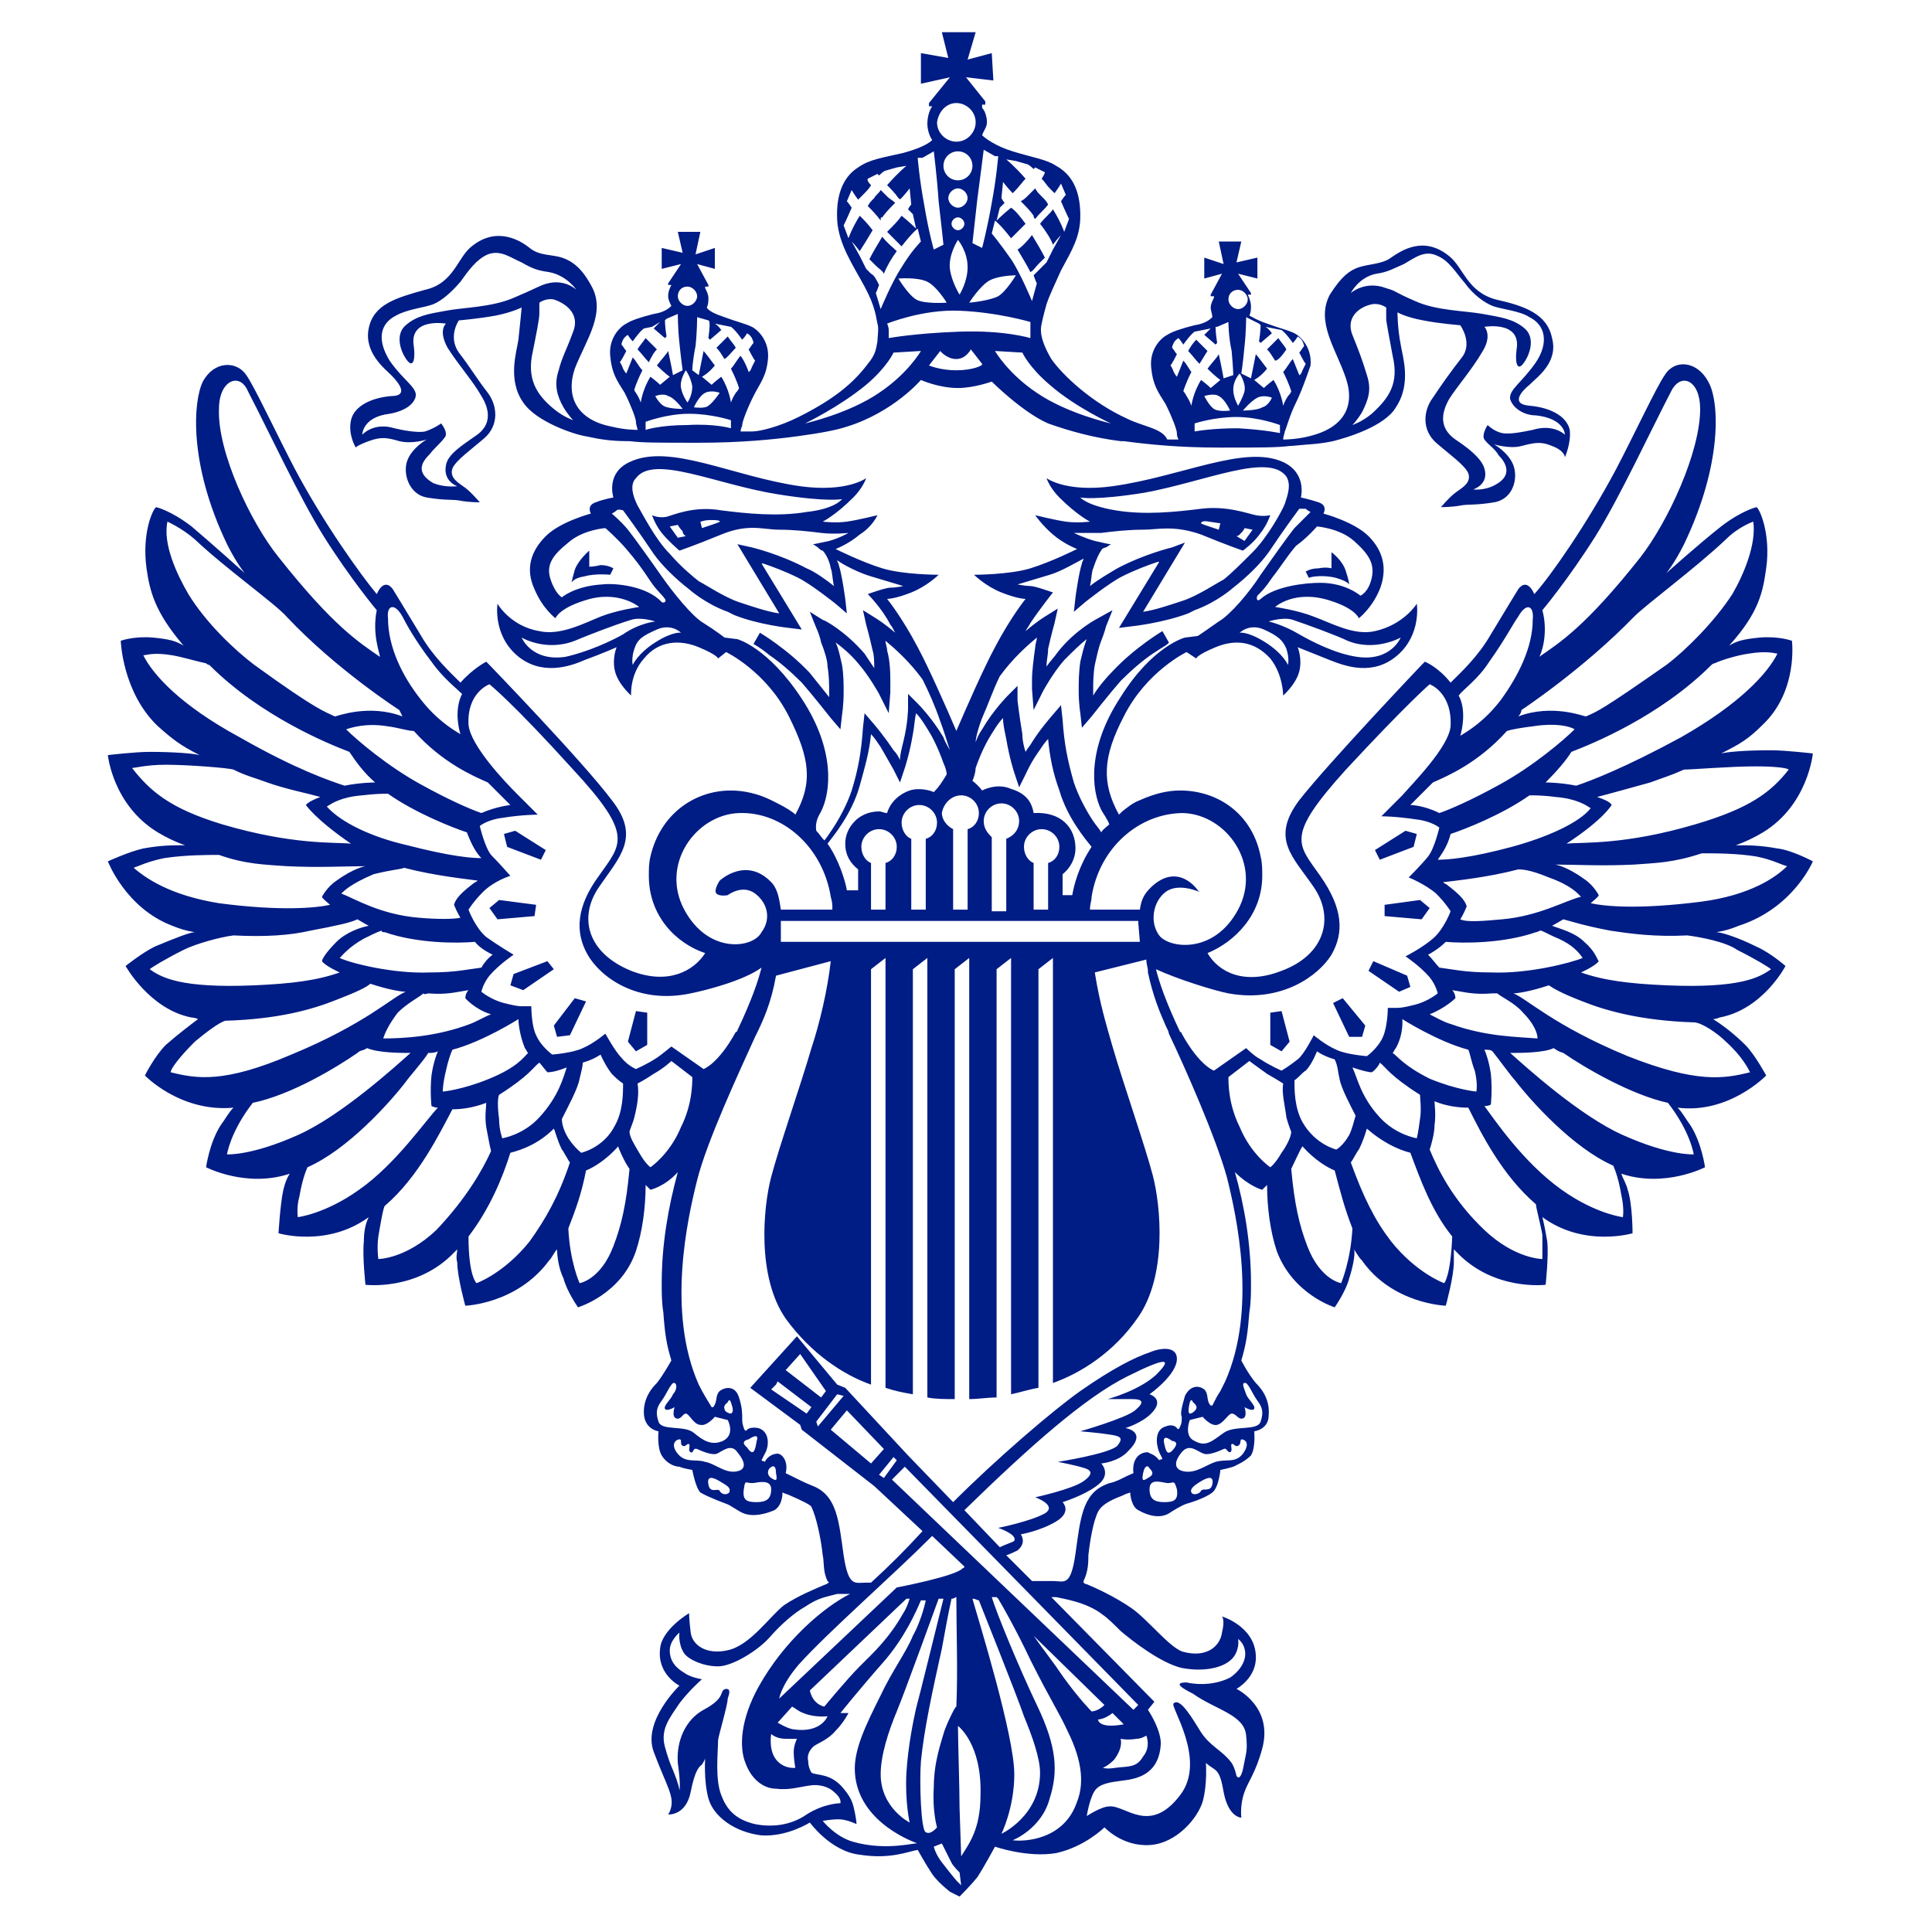 <?xml version="1.0" encoding="UTF-8"?>
<!-- Generator: Adobe Illustrator 21.0.0, SVG Export Plug-In . SVG Version: 6.00 Build 0)  -->
<svg version="1.1" id="Слой_1" xmlns="http://www.w3.org/2000/svg" xmlns:xlink="http://www.w3.org/1999/xlink" x="0px" y="0px" viewBox="0 0 120 120" style="enable-background:new 0 0 120 120;" xml:space="preserve">
<style type="text/css">
	.st0{fill:#001C85;}
</style>
<g>
	<path class="st0" d="M35.4,64.3l1-2.1L35.7,62l-1.3,1.7l0.2,0.7L35.4,64.3z M40.2,64.9l0-2l-0.7-0.1l-0.5,1.9l0.5,0.6L40.2,64.9z    M79.6,65.3l0.5-0.6l-0.5-1.9l-0.7,0.1l0,2L79.6,65.3z M84.6,64.4l0.2-0.7L83.4,62l-0.6,0.3l1,2.1L84.6,64.4z M87.6,61.3l-0.2-0.7   l-2.1-0.9L85,60.3l1.9,1.3L87.6,61.3z M31.3,51.8l0.2,0.8l2.1,0.8l0.3-0.6l-1.9-1.2L31.3,51.8z M33.3,56.2L31,55.9l-0.6,0.5   l0.5,0.7l2.3-0.2L33.3,56.2z M31.9,60.5l-0.2,0.7l0.8,0.3l1.9-1.3L34,59.7L31.9,60.5z M87.8,52.6l0.2-0.8l-0.7-0.2l-1.9,1.2   l0.3,0.6L87.8,52.6z M112.6,53.5c0,0-1.3-0.7-2.2-0.8c-1.1-0.2-1.8-0.2-2.6-0.2c0.6-0.2,1.2-0.5,1.7-0.8c2.8-1.7,3.1-4.9,3.1-4.9   s-1.7-0.2-2.6-0.2c-1.6,0-2.7,0.1-3.1,0.2c1.2-0.6,1.7-0.9,2.6-1.8c2.2-2.1,1.8-5.2,1.8-5.2s-0.8-0.3-2-0.2c-1,0.1-1.4,0.2-1.9,0.5   c1.9-2.1,2.1-3.4,2.3-4.8c0.3-2.1-0.4-3.7-0.6-3.8c0,0-0.9,0.2-2.2,1.2c-1.4,1.1-3.4,2.9-3.4,2.9s0.5-0.6,1.1-1.8   c2.4-5,2.2-8.9,1.5-10.1c-0.7-1.3-2.1-1.4-2.7-0.4c-0.5,0.7-1.9,3.7-3,5.8c-1.8,3.4-4.1,6.7-5.1,7.8c-0.5-1.1-1-0.3-1-0.3   s-0.8,1.3-1.7,2.8c-0.8,1.4-1.9,2.4-2.5,3c-0.8-1-1.6-1.3-1.6-1.3l-0.2,0.2c0,0-5.8,6.1-7.6,8.4c-1.8,2.4-0.4,3.5,0.9,5.4   c1.3,1.9,0.7,4.2-2,5.2c-2.3,0.9-3.9,0.1-4.6-1.1c1.7-0.7,3.4-2.4,3.4-4.8c0-0.4,0-0.8-0.1-1.2c-0.5-2.6-2.6-4.1-5-4.1   c-0.8,0-1.6,0.2-2.5,0.6c-0.5,0.2-0.7,0.4-1.1,0.7c0,0-0.1,0.1-0.2,0.2c-1.1-2-1-3.6,0.3-6.1c1.4-2.8,3.9-4,3.9-4l0.6,0.4   c0,0,0-0.2,1.2-0.7c1.2-0.5,2.4-0.4,3.4,0.7c0.8,1,0.8,2.3,0.8,2.3s0.8-0.7,1-1.5c0.2-0.8-0.1-1.5-0.1-1.5s1,0.4,2,0.8   c1,0.4,2.7,1,4.2-0.3c1.5-1.3,1.2-3.2,1.2-3.2s-0.8,1.3-2.6,1.7c-1.3,0.3-2.7-0.5-3.8-0.9c-1-0.4-2.4-0.6-2.4-0.6s1.2-1.1,3.4-0.4   c1.6,0.5,1.8,1.1,1.8,1.1s0.8-0.6,1.3-1.8c0.5-1.3,0.2-2.4-0.7-3.3c-0.9-0.9-2.8-1.4-2.8-1.4s0.3-0.5-0.3-0.7   c-0.6-0.2-1.1-0.3-1.1-0.3s0.4-1.5-1.1-2.2c-2.4-1.1-6.3,0.9-10.6,1.5c-2.9,0.4-4.1-0.5-4.1-0.5s0.2,0.6,0.8,1.2   c1.1,1.1,1.9,1.5,1.9,1.5s-0.8,0.1-1.5,0c-0.7-0.1-1.9-0.4-1.9-0.4s0.4,0.6,1.1,1.2c0.7,0.6,1.5,0.9,1.5,0.9s-1.6,0.8-2.9,1.2   c-1.3,0.4-3.5,0.4-3.5,0.4s0.7,0.7,1.7,1.1c1,0.4,1.5,0.4,1.5,0.4s-0.9,1.1-1.9,3c-0.7,1.3-1.8,3.8-2.4,5.2   c-0.6-1.4-1.7-3.9-2.4-5.2c-1-1.9-1.9-3-1.9-3s0.5,0,1.5-0.4c1-0.4,1.7-1.1,1.7-1.1s-2.2,0-3.5-0.4c-1.3-0.4-2.9-1.2-2.9-1.2   s0.8-0.3,1.5-0.9c0.8-0.5,1.1-1.2,1.1-1.2s-1.2,0.3-1.9,0.4c-0.7,0.1-1.5,0-1.5,0s0.8-0.4,1.9-1.5c0.6-0.6,0.8-1.2,0.8-1.2   s-1.2,0.9-4.1,0.5c-4.2-0.6-8.1-2.7-10.6-1.5c-1.5,0.7-1,2.2-1,2.2s-0.6,0.1-1.1,0.3c-0.6,0.2-0.3,0.7-0.3,0.7s-1.9,0.5-2.8,1.4   c-0.9,0.9-1.3,2-0.7,3.3c0.5,1.2,1.3,1.8,1.3,1.8s0.2-0.6,1.8-1.1c2.1-0.7,3.4,0.4,3.4,0.4s-1.4,0.2-2.4,0.6   c-1,0.4-2.5,1.2-3.8,0.9c-1.8-0.3-2.6-1.7-2.6-1.7s-0.3,1.9,1.2,3.2c1.5,1.3,3.3,0.7,4.2,0.3c1.1-0.4,2-0.8,2-0.8s-0.3,0.7-0.1,1.5   c0.2,0.8,1,1.5,1,1.5s-0.1-1.3,0.8-2.3c0.9-1.1,2.2-1.2,3.4-0.7c1.2,0.5,1.2,0.7,1.2,0.7l0.5-0.4c0,0,2.5,1.2,3.9,4   c1.3,2.6,1.5,4.1,0.4,6.1c0,0-0.1-0.1-0.1-0.1c-0.4-0.3-0.8-0.5-1.4-0.8c-0.8-0.4-1.7-0.6-2.5-0.6c-2.3,0-4.4,1.5-5,4.1   c-0.1,0.4-0.1,0.8-0.1,1.2c0,2.5,1.7,4.2,3.5,4.8c-0.7,1.1-2.3,2-4.6,1.1c-2.7-1.1-3.3-3.3-2-5.2c1.3-1.9,2.6-3.1,0.8-5.4   c-1.8-2.4-7.6-8.4-7.6-8.4l-0.2-0.2c0,0-0.8,0.4-1.6,1.3c-0.6-0.6-1.7-1.6-2.5-3c-0.9-1.5-1.7-2.8-1.7-2.8s-0.5-0.8-1,0.3   c-1-1.2-3.3-4.4-5.1-7.8c-1.1-2.1-2.5-5.1-3-5.8c-0.6-0.9-2-0.9-2.7,0.4c-0.6,1.2-0.9,5.1,1.5,10.1c0.6,1.2,1.1,1.8,1.1,1.8   s-2-1.8-3.3-2.9c-1.3-1-2.2-1.2-2.2-1.2c-0.2,0.1-0.9,1.6-0.6,3.8c0.2,1.4,0.5,2.7,2.3,4.8c-0.5-0.3-0.9-0.4-1.9-0.5   c-1.2-0.1-2,0.2-2,0.2S7.6,43,9.8,45.1c0.9,0.8,1.4,1.2,2.6,1.8c-0.4-0.1-1.6-0.2-3.1-0.2c-0.9,0-2.6,0.2-2.6,0.2S7,50,9.8,51.7   c0.5,0.3,1.1,0.6,1.7,0.8c-0.8,0-1.5,0-2.6,0.2c-0.9,0.2-2.2,0.8-2.2,0.8s1.1,2.9,4,4c0.5,0.2,0.8,0.3,1.4,0.4   c-0.3,0-1.3,0.4-2.5,0.9c-0.8,0.4-1.8,1.2-1.8,1.2s1.5,2.7,4.1,3.2c0,0,0.2,0,0.4,0.1c-0.4,0.3-1.2,0.9-2,1.6   c-0.7,0.7-1.3,1.9-1.3,1.9s2.2,2.3,5.5,2c-0.3,0.3-0.5,0.7-0.8,1.1c-0.7,1.1-0.9,2.6-0.9,2.6s2.5,1.3,5.2,0.4   c-0.2,0.3-0.3,0.6-0.4,1c-0.2,0.9-0.3,2.7-0.3,2.7s3,0.9,5.6-1c-0.2,0.4-0.3,0.9-0.3,1.5c-0.1,0.9,0.1,2.7,0.1,2.7s3.2,0.4,5.5-2   c0.1-0.1,0.1-0.1,0.2-0.2c0,0.2-0.1,0.5,0,0.8c0,0.9,0.5,2.7,0.5,2.7s3.2-0.1,5.2-2.8c0.2-0.2,0.3-0.5,0.5-0.7   c0,0.4,0.1,1.2,0.4,1.8c0.2,0.8,0.9,1.8,0.9,1.8s2.7-0.8,3.6-3.5c0.4-1.2,0.6-2.7,0.6-4.1c0.2,0.2,0.3,0.3,0.3,0.3s0.9-0.2,1.7-1.1   c-0.6,2.2-1,4.5-1,6.9c0,0.6,0,1.2,0.1,1.8c0.1,1.4,0.2,2,0.5,3c0,0-0.5,0.9-0.9,1.4c-0.2,0.2-0.9,0.9-0.8,2c0.1,0.9,0.9,1,0.9,1   s-0.1,1,0.2,1.5c0.3,0.5,0.8,0.7,1.1,0.7c0.2,0.1,0.8,0.2,0.8,0.2s0.2,1.1,0.5,1.4c0.5,0.3,1.6,0.7,1.6,0.7   c0.3,0.1,0.8,0.5,1.1,0.6c0.5,0.2,1.2,0.1,1.9-0.2c0.5-0.3,0.5-1,0.5-1.1c0.2,0.1,0.3,0.1,0.5,0.2c0.7,0.3,1.3,0.6,1.3,0.7   c0.3,0.6,0.6,2,0.7,3c0.1,0.4,0,1,0.3,1.6c0,0,0.1,0.1,0.1,0.1c-0.1,0-0.1,0.1-0.2,0.1c-0.7,0.3-1.7,0.7-2.6,1.3   c-0.9,0.7-2.1,2.5-3.5,2.8c-1.3,0.3-2.2-0.3-2.3-1.1c-0.1-0.8-0.1-1.2-0.1-1.2s-1.7,1-1.8,2.2c-0.2,1.6,1.2,2.3,1.2,2.3   s-2.3,2.2-1.6,4.1c0.6,1.6,1,2.3,1.1,2.9c0.1,0.6-0.2,1-0.2,1s1.1,0.1,1.4-1.4c0.2-1,0.4-1.5,0.7-1.7c0.2-0.3,0.2-0.4,0.2-0.4   s-0.1,1.4,0.2,2.5c0.3,1.1,1.6,2.1,3.3,2.3c1.6,0.1,3-0.8,3-0.8s1.3,1.8,3.1,2c1.9,0.3,3-0.2,3.6-0.3c0,0,0.5,0.9,0.9,1.5   c0.2,0.3,0.6,0.7,1.1,1.1l0.6,0.3c0,0,0.7-0.7,1.1-1.2c0.4-0.6,1.1-1.9,1.1-1.9s2,0.7,3.8,0.4c1.8-0.4,3-1.6,3-1.6s1.1,1.2,2.8,1.1   c1.7-0.1,3-1.7,3.3-2.7c0.3-1.1,0.2-2.4,0.2-2.4s0.1,0.1,0.4,0.3c0.3,0.2,0.5,0.3,0.7,1.5c0.3,1.6,1.1,1.6,1.1,1.6   s-0.1-0.8,0.2-1.6c0.2-0.6,0.7-1.2,1.1-2.7c0.7-2.6-1.6-3.7-1.6-3.7s1.3-0.7,1.2-2.1c-0.1-1.8-2.1-2.4-2.1-2.4s0.2,0.2,0,1   c-0.1,0.8-0.9,1.6-2.4,1.2c-0.8-0.2-2.2-2-3.2-2.7c-1-0.7-2.3-1.3-2.8-1.5c0,0-0.1,0-0.2-0.1c0,0,0,0,0-0.1   c0.3-0.6,0.3-1.2,0.3-1.6c0.1-0.9,0.3-2.1,0.6-2.7c0.2-0.4,0.7-0.7,1.5-1c0.2-0.1,0.2-0.1,0.5-0.2c0,0.2,0.1,0.9,0.5,1.1   c0.7,0.4,1.4,0.5,1.9,0.2c0.3-0.2,0.8-0.5,1.1-0.6c0,0,1.1-0.3,1.6-0.7c0.4-0.3,0.5-1.4,0.5-1.4s0.5-0.1,0.8-0.2   c0.2-0.1,0.7-0.3,1.1-0.7c0.3-0.5,0.2-1.5,0.2-1.5s0.9-0.1,0.9-1c0.1-1.1-0.6-1.8-0.8-2c-0.5-0.6-0.9-1.4-0.9-1.4   c0.3-1,0.4-1.7,0.5-3c0.1-0.6,0.1-1.2,0.1-1.8c0-2.4-0.4-4.8-1-6.9c0.9,0.9,1.7,1.1,1.7,1.1s0.1-0.1,0.3-0.3c0,1.4,0.2,2.9,0.6,4.1   c1,2.7,3.6,3.5,3.6,3.5s0.7-1,0.9-1.8c0.2-0.6,0.4-1.5,0.3-1.8c0.2,0.3,0.3,0.5,0.5,0.7c1.9,2.7,5.2,2.8,5.2,2.8s0.5-1.8,0.5-2.7   c0-0.3,0-0.6,0-0.8c0.1,0.1,0.1,0.1,0.2,0.2c2.3,2.4,5.5,2,5.5,2s0.2-1.8,0.1-2.7c-0.1-0.6-0.2-1.1-0.3-1.5c2.6,1.9,5.6,1,5.6,1   s0-1.8-0.3-2.7c-0.1-0.4-0.3-0.7-0.4-1c2.7,0.9,5.2-0.4,5.2-0.4s-0.2-1.5-0.9-2.6c-0.3-0.4-0.5-0.8-0.8-1.1c3.2,0.4,5.5-2,5.5-2   s-0.7-1.3-1.3-1.9c-0.7-0.7-1.5-1.3-2-1.6c0.2,0,0.4-0.1,0.4-0.1c2.7-0.5,4.1-3.2,4.1-3.2s-0.9-0.8-1.8-1.2   c-1.2-0.6-2.2-0.9-2.5-0.9c0.6-0.1,0.9-0.2,1.4-0.4C111.4,56.4,112.6,53.5,112.6,53.5 M109,47.6c1.3,0,2,0.1,2.1,0.2   c-1.1,1.4-2.4,2.4-5.8,3.4c-4.4,1.3-7,1.1-8,1.2c2.3-1.5,2.8-2.4,2.8-2.4s0-0.2-0.9-0.5c0.8-0.2,2.2-0.6,3.3-0.9   c0.8-0.3,1.2-0.4,2.1-0.8C105.1,47.8,107.5,47.6,109,47.6 M83.2,67c0.1,0.6,0.7,1.7,1,2.3c-0.1,0.3-0.2,0.8-0.4,1.2   c-0.4,0.7-0.8,0.9-0.8,0.9s-1.3-0.3-2.1-1.7c-0.5-0.9-0.5-2-0.5-2.6c0.3-0.2,0.5-0.5,0.7-0.6c0.4-0.4,0.7-1.2,0.7-1.2   s0.4,0.3,1.1,0.5C83.1,66.2,83.1,66.6,83.2,67C83.2,67,83.2,67,83.2,67C83.2,67,83.2,67,83.2,67 M84,66.3c0.6,0.2,1,0.3,1.2,0.3   c0.2-0.1,0.5-0.5,0.5-0.6c0.4,0.3,0.6,0.8,2.5,2c0,0.2,0.1,0.9,0,1.5c-0.1,0.8-0.2,1.2-0.2,1.2s-1.3-0.2-2.3-1.3   C84.5,68.1,84.3,66.9,84,66.3 M86.5,65.4c0.1-0.1,0.1-0.2,0.2-0.3c0.5-0.9,0.4-1.8,0.4-1.8s2.2,1.4,4.1,1.9   c0.1,0.2,0.2,0.8,0.4,1.3c0.2,0.8,0.1,1.3,0.1,1.3s-1.2-0.1-2.9-0.8C87.2,66.2,86.8,65.6,86.5,65.4 M90.1,63.6   c-0.4-0.1-1.1-0.5-1.3-0.6c1-0.4,1.6-1,1.6-1s0-0.3-0.2-0.5c0.7,0.1,1.3,0.3,2.5,0.2c0,0,0.3,0,0.3,0c0.2,0.2,1.1,0.6,1.6,1.2   c0.7,0.7,0.9,1.3,0.9,1.6C94.3,64.4,92.3,64.4,90.1,63.6 M92.6,60.4c-1.6,0-2.4-0.2-3.2-0.3c-0.2-0.2-0.4-0.5-0.7-0.8   c0.2-0.1,0.7-0.4,1.1-0.8c1.1,0.1,3.6,0.1,5.6-0.6c0.1,0,0.2-0.1,0.3-0.1c0.3,0.1,0.6,0.3,1.1,0.5c0.9,0.4,1.3,0.9,1.5,1.2   C97.6,59.8,94.9,60.5,92.6,60.4 M93.3,57.1c-1.1,0.1-2.2,0.2-2.6,0c0,0,0.2-0.3,0.4-0.8c-0.1-0.4-0.5-0.8-1.3-1.4   c-0.1,0-0.1-0.1-0.2-0.1c0.8-0.1,2.8-0.3,4.7-0.8c0.2,0,0.7,0,1.9,0.5c1.4,0.5,1.8,1,2,1.2C97.3,55.9,95.6,56.9,93.3,57.1    M93.9,52.6c-2.6,0.7-4,0.8-4.6,0.8c0.2-0.3,0.6-0.8,0.8-1.6c0.9-0.3,3.2-1.2,4.9-2.4c0.3,0,0.9,0,1.6,0.1c1.3,0.1,1.9,0.5,2.2,0.7   C98.1,51.1,96.1,52,93.9,52.6 M108.6,40.6c1.2-0.2,1.7,0,1.8,0c-0.6,1.2-2.3,3.1-6,5.2c-3.5,1.9-5.6,2.7-6.5,3   c-1-0.2-1.9-0.2-1.9-0.2c0.7-0.7,1.3-1.4,1.6-1.9c1.3-0.5,5.5-2.2,8.7-5.4c0,0,0.1-0.1,0.2-0.1C106.9,41,107.9,40.7,108.6,40.6    M95.8,37.9c0,0,1.6-1.9,3.3-4.6c1.5-2.4,3.4-6.5,4.7-9c0.6-1.2,1.8-0.7,1.8,1.1c0,2.7-2,7-3.7,9.2c-3.4,4.3-5,5.3-6.3,6.2   C95.7,40.7,96.2,39.4,95.8,37.9 M101.5,38.3c0.8-0.8,3.8-3,5.7-4.8c0.8-0.8,1.7-1.1,1.7-1.1c0.2,1.4-0.6,3.3-1.3,4.5   c-1.1,1.7-2.9,3.5-4.1,4.4c-4,2.8-4.3,2.9-5,3.2c-0.1,0-2.1-0.8-4.2,0c0.2-0.2,0.2-0.4,0.2-0.4S98.3,41.6,101.5,38.3 M92.5,41.1   c1-1.4,1.5-2.4,1.8-2.8c0.5-0.9,1-0.7,0.9,0.2c0,1.7-0.9,3.5-2,5c-1,1.3-2,1.9-2.5,2.2c0.1-0.3,0.4-1.6-0.1-2.5   C90.9,42.8,91.8,42.2,92.5,41.1 M93.6,45.4c0.3-0.1,0.9-0.2,1.7-0.3c1.3-0.2,2.2,0,2.5,0.2c-0.7,0.7-2.6,2.3-4.6,3.4   c-1.8,1-3.2,1.6-3.8,1.8C88.4,50,87.6,50,87.6,50s0.5-0.5,1.4-1.4C89.9,48.2,91.8,47.4,93.6,45.4 M76.3,61.7   c3.3,0.6,5.6-1.1,6.4-2.4c0.8-1.4,0.7-2.9-0.7-4.9c-1.4-2-2.2-2.4,1.6-6.6c3.8-4.1,5.2-5.3,5.2-5.3s1.4,0.5,1.3,2.6   c-0.1,1.3-2.4,3.6-3,4.3c-0.7,0.7-1.3,1.3-1.3,1.3s0.9,0,2.2,0.2c0.9,0.1,1.4,0.5,1.4,0.5s-0.3,1.3-0.7,1.8   c-0.4,0.5-1.2,1.3-1.2,1.3s1,0.4,1.7,1c0.6,0.6,0.9,1.1,0.9,1.1s-0.4,1.1-1.1,1.7c-0.7,0.6-1.7,1.1-1.7,1.1s0.9,0.6,1.5,1.3   c0.4,0.5,0.5,1,0.5,1s-0.6,0.5-1.4,0.7c-0.4,0.1-0.8,0.2-1.1,0.2c0,0,0,0,0,0l0,0c-0.3,0-0.6,0-0.6,0s0,1.1-0.3,1.8   c-0.3,0.7-1,1.2-1,1.2s-1.3-0.1-1.9-0.4c-0.7-0.3-1.4-0.9-1.4-0.9s-0.6,1.2-1,1.5c-0.5,0.4-1,0.7-1,0.7s-0.7-0.3-1.3-0.7   c-0.4-0.2-0.9-0.7-0.9-0.7l-2,1.4c0,0-0.9-0.3-2-2.3c0,0,0-0.1-0.1-0.1c-0.9-1.9-1.3-3.1-1.5-3.9C73.1,60.8,75.3,61.5,76.3,61.7    M73.5,50.5c2.7,0.1,4.9,3.2,3.4,6c-1.5,2.8-4.3,2.4-4.9,1.6c-0.6-0.8-0.4-2.1,0.4-2.7c0.8-0.6,2.1,0,2.1,0l-0.1-0.1   c0,0-1.2-1.8-2.9-0.2c-0.4,0.4-0.6,0.7-0.7,1.4h-3.1c0-0.4,0.1-0.5,0.1-0.8C68.3,52.6,70.8,50.5,73.5,50.5 M56,51.1   c0-0.6,0.5-1.1,1.1-1.1c0.6,0,1.1,0.5,1.1,1.1c0,0.5-0.3,0.9-0.7,1v4.4h-0.9v-4.4C56.3,52,56,51.6,56,51.1 M58,49.2   c-0.2-0.1-0.9-0.3-1.5-0.1c-0.6,0.2-1.2,0.7-1.4,1.4c-0.2,0-0.3-0.1-0.5-0.1c-0.4,0-1,0.1-1.5,0.6c-0.4,0.4-0.6,0.9-0.6,1.4   c0,0.7,0.3,1.2,0.8,1.6v1.3h-0.7c-0.1-0.6-0.5-1.9-1.2-2.9c0.3-0.4,1.5-1.8,2-3.6c0.3-1.1,0.6-2.1,0.7-3.2c0.2,0.2,0.4,0.5,0.6,0.8   c0.4,0.7,0.8,1.4,0.8,1.4l0.4,0.8l0.3-0.9c0,0,0.3-0.9,0.5-2.1c0.1-0.5,0.1-0.9,0.2-1.3c0.3,0.3,0.6,0.8,0.9,1.3   c0.4,0.7,0.7,1.5,0.8,1.8c0.1,0.2,0.2,0.5,0.2,0.7C58.5,48.6,58.3,48.9,58,49.2 M53.5,52.6c0-0.6,0.5-1.1,1.1-1.1   c0.6,0,1.1,0.5,1.1,1.1c0,0.5-0.3,0.9-0.7,1v2.9h-0.9v-2.9C53.8,53.5,53.5,53.1,53.5,52.6 M70.7,57.3l0.1,1.2l-22.3,0l0-1.3H70.7z    M64.2,50.5c-0.1-0.6-0.4-1.2-1.4-1.5c-0.9-0.4-1.8,0.1-1.8,0.1s-0.2-0.3-0.6-0.6c0.1-0.2,0.2-0.6,0.2-0.8c0.1-0.3,0.4-1.1,0.8-1.8   c0.3-0.5,0.6-1,0.9-1.3c0,0.4,0.1,0.8,0.2,1.3c0.2,1.2,0.5,2.1,0.5,2.1l0.3,0.9l0.4-0.8c0,0,0.3-0.7,0.8-1.4   c0.2-0.3,0.4-0.6,0.6-0.8c0.1,1.1,0.3,2.1,0.7,3.2c0.5,1.7,1.6,3,2,3.5c-0.8,1.2-1.1,2.4-1.2,3H66v-1.3c0.5-0.4,0.8-1,0.8-1.6   C66.8,51.4,65.9,50.4,64.2,50.5 M63.6,52.6c0-0.6,0.5-1.1,1.1-1.1c0.6,0,1.1,0.5,1.1,1.1c0,0.5-0.3,0.9-0.7,1v2.9h-0.9v-2.9   C63.9,53.5,63.6,53.1,63.6,52.6 M61.1,51c0-0.6,0.5-1.1,1.1-1.1c0.6,0,1.1,0.5,1.1,1.1c0,0.5-0.3,0.9-0.8,1.1v4.5h-0.9V52   C61.4,51.8,61.1,51.5,61.1,51 M80,41.3c0,0-0.3-0.7-1.4-1.4c-1.1-0.7-1.6-0.6-1.6-0.6s0.6-0.6,1.5-0.2c0.9,0.4,1.2,0.7,1.4,1.2   C80.1,40.9,80,41.3,80,41.3 M80.3,38.5c0.9,0.3,2.8,1,3.4,1.3c1.7,0.7,3.3-0.2,3.3-0.2s-0.6,1.5-2.7,1.2c-1.4-0.2-2.9-1-3.6-1.4   c-1-0.6-1.9-0.8-1.9-0.8S79.7,38.3,80.3,38.5 M81.8,32.7c0,0,1.4,0.1,2.3,0.9c0.9,0.8,1.3,1.4,1.1,2.3c-0.2,0.9-0.7,1.1-0.7,1.1   s-0.9-0.8-2.5-0.8c-0.9,0-2.8,0.2-3.7,1c-0.2,0.2-0.3,0-0.2-0.2c0.3-0.3,0.5-0.5,0.9-1.1c0.7-0.9,0.9-1.3,1.5-2   C81.2,33.4,81.8,32.7,81.8,32.7 M66.7,33.1c0,0,0.9,0,1.7,0c0.8-0.1,1.7-0.2,2.6-0.2c0.9,0,1.9-0.3,3.6,0.3c1.7,0.7,2.6,1,2.6,1   s0.7-0.5,1.1-1.1c0.4-0.5,0.6-1.1,0.6-1.1S78.5,32.1,78,32c-0.5-0.1-1.8-0.6-3.4-0.4c-1.6,0.2-3.5,0.4-5.3,0.1   c-1.8-0.3-2.2-0.8-2.2-0.8s0.9,0.2,4-0.3c3.8-0.7,7.7-2.5,8.8-1c0.3,0.5,0.1,1.1-0.1,1.7c-0.2,0.5-1.1,2.1-2,3   c-0.7,0.7-1.3,1.3-1.8,1.7c-0.4,0.2-1.6,1-2.5,1.3c-0.9,0.3-1.8,0.6-2.5,0.7l2.6-4.3L72.8,34c0,0-1.7,0.4-3.4,1.3   c-0.5,0.3-1.2,0.7-1.7,1.1c0.1-0.4,0.1-0.9,0.2-1.1c0.2-0.6,0.4-1,0.5-1.1c0-0.1,0.2-0.2,0.3-0.2l0.3-0.2c-0.2,0-0.5-0.1-1-0.2   C67.3,33.4,66.7,33.1,66.7,33.1 M75.1,32.4c0.6,0.1,0.7,0.1,0.7,0.1c0,0-0.1,0.4-0.1,0.4s0,0-0.6-0.2c-0.6-0.2-0.5-0.2-0.5-0.2   S74.6,32.3,75.1,32.4 M76.8,33.3c0,0,0.1,0,0.2-0.1c0.3-0.3,0.3-0.4,0.3-0.4l0.5,0.1l-0.5,0.7L76.8,33.3z M61,44.6   c0.4-0.9,0.7-1.8,1.1-2.6c0.8-1.1,1.7-1.9,2.3-2.4c0,0.2-0.1,0.4-0.1,0.6c-0.1,0.7-0.2,1.5-0.2,2c0,0.3,0,0.6,0,0.6l0.1,1.3   l0.6-1.2c0,0,0.6-1.1,1.3-1.9c0.5-0.5,1-1,1.4-1.3c-0.2,0.5-0.3,1-0.4,1.4C67,41.8,67,42.4,67,42.9c0,0.8,0.1,1.4,0.1,1.4l0.1,0.9   l0.6-0.7c0,0,1.1-1.4,1.8-2.2c0.7-0.7,1.4-1.3,2-1.7c0.6-0.4,1-0.6,1-0.7l-0.4-0.7c0,0-1.7,1-3.1,2.5c-0.4,0.4-0.9,1-1.2,1.5   c0-0.1,0-0.2,0-0.3c0-0.5,0-1,0.1-1.6c0.1-0.4,0.2-1,0.4-1.5c0.2-0.5,0.3-0.9,0.3-0.9l0.4-1l-0.9,0.5c0,0-1.4,0.7-2.5,2.1   c-0.2,0.3-0.5,0.6-0.7,0.9c0-0.4,0.1-0.7,0.1-1.1c0.2-0.9,0.4-1.6,0.4-1.6l0.2-0.9l-0.8,0.5c0,0-0.5,0.3-1.2,0.9   c0.1-0.2,0.2-0.3,0.3-0.5c0.6-0.9,1.4-1.9,1.4-1.9s-1.1-0.4-1.4-0.4c-0.3,0-0.8-0.1-0.8-0.1s1-0.3,2-0.6c0.7-0.2,1.7-0.8,2.1-1   c0,0.1-0.1,0.2-0.1,0.3c-0.2,0.6-0.4,2.1-0.4,2.1l-0.1,0.9l0.7-0.6c0,0,1.5-1.2,2.3-1.6c0.8-0.4,1.6-0.7,2.2-0.9c0,0,0.1,0,0.1,0   l-2.5,4.1l0.8-0.1c0,0,1.9-0.2,3.5-0.8l0.4-0.2c1.4-0.5,2.4-1.4,2.4-1.4c0.9-0.7,1.7-1.5,2.2-2.2c1-1.5,1.9-2.7,1.9-2.7   s0.2,0,0.4,0c0.1,0.1,0.3,0.2,0.3,0.2s-0.6,0.6-1,1c-0.4,0.5-1.4,1.9-2.1,2.9c-0.7,1.1-1.9,2.5-2.6,2.9c-0.7,0.5-1.3,0.9-1.3,0.9   l-0.8,0.1c0,0-2,0.5-4,3.7c-2.1,3.2-1.8,5.8-1.2,7c0.1,0.2,0.4,0.6,0.5,0.9c-0.2,0.2-0.4,0.3-0.5,0.5c-0.1-0.2-0.3-0.4-0.5-0.7   c-0.4-0.6-0.9-1.5-1.2-2.4c-0.4-1.4-0.6-2.4-0.7-3.9l-0.1-0.9l-0.6,0.7c0,0-0.7,0.8-1.2,1.6c-0.1,0.2-0.3,0.4-0.4,0.6   c-0.1-0.3-0.2-0.7-0.2-1.1c-0.2-1.2-0.3-2.1-0.3-2.1l0-0.9l-0.6,0.6c0,0-0.9,0.9-1.6,2.1c-0.2,0.3-0.3,0.5-0.4,0.8   C60.6,45.8,60.8,45.1,61,44.6 M59.7,49.4c0.6,0,1.1,0.5,1.1,1.1c0,0.5-0.3,0.9-0.7,1v5h-0.9v-5c-0.4-0.2-0.7-0.6-0.7-1   C58.6,49.9,59.1,49.4,59.7,49.4 M39.5,29.7c1.1-1.5,5,0.4,8.8,1c3.1,0.5,4,0.3,4,0.3s-0.4,0.6-2.2,0.8c-1.8,0.3-3.7,0.1-5.3-0.1   c-1.7-0.3-3,0.3-3.4,0.4c-0.5,0.1-0.9-0.1-0.9-0.1s0.2,0.6,0.6,1.1c0.4,0.5,1.1,1.1,1.1,1.1s0.9-0.3,2.6-1c1.7-0.7,2.6-0.3,3.6-0.3   c0.9,0,1.8,0.1,2.6,0.2c0.8,0.1,1.7,0,1.7,0s-0.5,0.3-1.2,0.5c-0.5,0.1-0.9,0.2-1,0.2l0.3,0.2c0.1,0.1,0.2,0.2,0.3,0.2   c0.1,0.1,0.4,0.5,0.5,1.1c0.1,0.2,0.1,0.7,0.2,1.1c-0.5-0.4-1.2-0.9-1.7-1.1c-1.7-0.9-3.4-1.3-3.4-1.3l-0.9-0.2l2.6,4.3   c-0.7-0.1-1.6-0.4-2.5-0.7c-0.9-0.3-2.1-1.1-2.5-1.3c-0.5-0.4-1.1-0.9-1.8-1.7c-0.9-0.9-1.7-2.5-2-3C39.3,30.8,39.1,30.1,39.5,29.7    M44.7,32.4c0,0,0.1,0-0.5,0.2c-0.6,0.2-0.6,0.2-0.6,0.2s-0.1-0.4-0.1-0.4c0.1,0,0.2-0.1,0.7-0.1C44.8,32.3,44.7,32.4,44.7,32.4    M42.6,33.3l-0.5,0.1l-0.5-0.7l0.5-0.1c0,0,0.1,0.2,0.3,0.4C42.4,33.2,42.6,33.3,42.6,33.3 M37.4,36.3c-1.7,0.1-2.5,0.8-2.5,0.8   s-0.4-0.2-0.7-1.1c-0.3-0.9,0.1-1.5,1.1-2.3c0.9-0.8,2.3-0.9,2.3-0.9s0.7,0.6,1.3,1.3c0.6,0.7,0.9,1.1,1.5,2   c0.4,0.6,0.7,0.8,0.9,1.1c0.1,0.1,0,0.3-0.2,0.2C40.2,36.4,38.2,36.2,37.4,36.3 M38.7,39.4c-0.7,0.4-2.2,1.1-3.6,1.4   c-2.1,0.3-2.7-1.2-2.7-1.2s1.5,0.9,3.3,0.2c0.7-0.3,2.5-1,3.5-1.3c0.6-0.2,1.5,0.1,1.5,0.1S39.7,38.7,38.7,39.4 M40.7,39.9   c-1.1,0.7-1.4,1.4-1.4,1.4s-0.1-0.4,0.1-1c0.2-0.6,0.5-0.8,1.4-1.2c0.9-0.4,1.5,0.2,1.5,0.2S41.8,39.2,40.7,39.9 M51,50.4   c0.6-1.2,0.9-3.8-1.2-7c-2.1-3.2-4-3.7-4-3.7L45,39.6c0,0-0.5-0.4-1.3-0.9c-0.7-0.4-1.9-1.9-2.6-2.9c-0.7-1-1.7-2.4-2.1-2.9   c-0.4-0.5-1-1-1-1s0.2-0.1,0.3-0.2c0.1-0.1,0.4,0,0.4,0s0.9,1.2,1.9,2.7c0.5,0.7,1.3,1.5,2.2,2.2h0c0,0,1,0.9,2.4,1.4l0.4,0.2   C47.1,38.8,49,39,49,39l0.8,0.1L47.3,35c0,0,0.1,0,0.1,0c0.6,0.2,1.4,0.5,2.2,0.9c0.8,0.4,2.3,1.6,2.3,1.6l0.7,0.6l-0.1-0.9   c0,0-0.2-1.5-0.4-2.1c0-0.1-0.1-0.2-0.1-0.3c0.4,0.3,1.4,0.8,2.1,1c1,0.3,2,0.6,2,0.6s-0.4,0.1-0.8,0.1c-0.3,0-1.4,0.4-1.4,0.4   s0.9,0.9,1.4,1.9c0.1,0.1,0.2,0.3,0.3,0.5c-0.7-0.6-1.2-0.9-1.2-0.9l-0.8-0.5l0.2,0.9c0,0,0.2,0.7,0.4,1.6c0.1,0.3,0.1,0.7,0.1,1.1   c-0.2-0.3-0.4-0.6-0.6-0.9c-1.2-1.4-2.5-2.1-2.6-2.1L50.3,38l0.4,1c0,0,0.2,0.4,0.3,0.9c0.2,0.5,0.4,1.1,0.4,1.5   c0.1,0.6,0.1,1.1,0.1,1.6c0,0.1,0,0.2,0,0.3c-0.4-0.5-0.8-1-1.2-1.5c-1.4-1.5-3.1-2.5-3.1-2.5l-0.4,0.7c0,0,0.4,0.2,1,0.7   c0.6,0.4,1.3,1,2,1.7c0.7,0.8,1.8,2.2,1.8,2.2l0.6,0.7l0.1-0.9c0,0,0.1-0.6,0.1-1.4c0-0.5,0-1.1-0.1-1.7c-0.1-0.4-0.2-1-0.4-1.4   c0.4,0.3,0.9,0.7,1.4,1.3c0.7,0.8,1.3,1.9,1.3,1.9l0.6,1.2l0.1-1.3c0,0,0-0.2,0-0.6c0-0.5,0-1.3-0.2-2c0-0.2-0.1-0.4-0.1-0.6   c0.6,0.5,1.5,1.3,2.3,2.4c0.4,0.8,0.8,1.7,1.1,2.6c0.2,0.5,0.4,1.2,0.6,1.8c-0.1-0.2-0.3-0.5-0.4-0.8c-0.7-1.2-1.6-2.1-1.6-2.1   l-0.6-0.6l0,0.9c0,0,0,0.9-0.3,2.1c-0.1,0.4-0.2,0.8-0.2,1.1c-0.1-0.2-0.2-0.4-0.4-0.6c-0.6-0.9-1.2-1.6-1.2-1.6l-0.6-0.7l-0.1,0.9   c-0.1,1.5-0.3,2.6-0.7,3.9c-0.3,0.9-0.8,1.8-1.2,2.4c-0.2,0.3-0.4,0.6-0.5,0.7c-0.2-0.2-0.3-0.4-0.5-0.6C50.6,51,50.9,50.6,51,50.4    M42.5,56.5c-1.5-2.8,0.7-5.9,3.4-6c2.7-0.1,5.2,2.1,5.7,5.2c0.1,0.4,0.1,0.4,0.1,0.8l-3.2,0c-0.1-0.7-0.2-1.2-0.5-1.6   c-1.6-1.8-3.3-0.2-3.3-0.2s-0.4,0.6-0.2,0.8c0.2,0.2,0.7,0.1,0.7,0.1s0.9-0.7,1.7-0.1c0.8,0.6,1,1.6,0.4,2.4   C46.8,58.9,44,59.3,42.5,56.5 M30.4,42.5c0,0,1.4,1.1,5.2,5.3c3.8,4.1,3,4.6,1.6,6.6c-1.4,1.9-1.5,3.5-0.7,4.9   c0.8,1.4,3.1,3.1,6.4,2.4c1-0.2,3.3-0.8,4.4-1.6c-0.2,0.8-0.6,2-1.5,3.9c0,0,0,0.1-0.1,0.1c-1.1,2-2,2.3-2,2.3l-2-1.4   c0,0-0.6,0.5-0.9,0.7c-0.6,0.4-1.3,0.7-1.3,0.7s-0.5-0.2-0.9-0.7c-0.4-0.4-1-1.5-1-1.5s-0.7,0.6-1.4,0.9c-0.6,0.3-1.9,0.4-1.9,0.4   s-0.7-0.5-1-1.2C33,63.7,33,62.5,33,62.5s-0.2,0-0.6,0l0,0c0,0,0,0,0,0c-0.3,0-0.7-0.1-1.1-0.2c-0.8-0.2-1.4-0.7-1.4-0.7   s0.1-0.5,0.5-1c0.6-0.7,1.5-1.3,1.5-1.3s-1-0.6-1.7-1.1c-0.7-0.6-1.1-1.7-1.1-1.7s0.3-0.5,0.9-1.1c0.7-0.7,1.7-1,1.7-1   s-0.7-0.8-1.2-1.3c-0.4-0.5-0.7-1.8-0.7-1.8s0.5-0.4,1.4-0.5c1.2-0.2,2.2-0.2,2.2-0.2s-0.6-0.6-1.3-1.3c-0.7-0.7-2.9-3-3-4.3   C29,43,30.4,42.5,30.4,42.5 M25.1,53.9c1.9,0.5,3.9,0.7,4.6,0.8c-0.1,0-0.1,0.1-0.2,0.1c-0.8,0.6-1.2,1-1.3,1.4   c0.2,0.5,0.4,0.8,0.4,0.8c-0.4,0.1-1.5,0.1-2.6,0c-2.4-0.2-4-1.2-4.8-1.5c0.2-0.2,0.6-0.6,2-1.2C24.4,54,24.9,54,25.1,53.9    M20.3,50.1c0.3-0.2,0.9-0.6,2.2-0.7c0.8-0.1,1.3-0.1,1.6-0.1c1.7,1.2,4,2.1,4.9,2.4c0.3,0.8,0.6,1.3,0.9,1.6   c-0.6,0-1.9-0.1-4.6-0.8C23.1,52,21.2,51.1,20.3,50.1 M23.9,57.9c2,0.7,4.5,0.7,5.6,0.6c0.3,0.4,0.9,0.7,1.1,0.8   c-0.3,0.2-0.6,0.6-0.7,0.8c-0.8,0.1-1.6,0.3-3.2,0.3c-2.3,0.1-5-0.6-5.6-0.9c0.2-0.2,0.6-0.7,1.5-1.2c0.4-0.2,0.8-0.4,1.1-0.5   C23.7,57.9,23.8,57.9,23.9,57.9 M26.6,61.7c1.2,0.1,1.8-0.1,2.5-0.2c-0.2,0.2-0.2,0.5-0.2,0.5s0.6,0.7,1.6,1   c-0.3,0.1-1,0.5-1.3,0.6c-2.1,0.8-4.2,0.9-5.4,0.9c0.1-0.3,0.3-0.8,0.9-1.6c0.6-0.6,1.4-1,1.6-1.2C26.3,61.8,26.6,61.7,26.6,61.7    M27.7,66.5c0.1-0.5,0.3-1.1,0.4-1.3c1.9-0.5,4.1-1.9,4.1-1.9s0,0.8,0.4,1.8c0.1,0.1,0.1,0.2,0.2,0.3c-0.3,0.3-0.7,0.9-2.4,1.6   c-1.7,0.7-2.9,0.8-2.9,0.8S27.5,67.3,27.7,66.5 M31,68c1.9-1.2,2.1-1.7,2.5-2c0.1,0.1,0.4,0.5,0.5,0.6c0.3,0,0.7-0.1,1.2-0.3   c-0.2,0.6-0.5,1.8-1.7,3.1c-1,1.1-2.3,1.3-2.3,1.3s-0.2-0.5-0.2-1.2C30.9,68.8,30.9,68.2,31,68 M36,67C36,67,36,67,36,67   C36,67,36,67,36,67c0.1-0.4,0.2-0.8,0.2-1c0.7-0.2,1.1-0.5,1.1-0.5s0.3,0.7,0.7,1.2c0.2,0.2,0.4,0.4,0.7,0.6c0,0.6,0,1.7-0.5,2.6   c-0.7,1.4-2.1,1.7-2.1,1.7s-0.4-0.3-0.8-0.9c-0.3-0.5-0.4-0.9-0.4-1.2C35.3,68.7,35.9,67.6,36,67 M30.3,48.6   c0.9,0.9,1.4,1.4,1.4,1.4s-0.9,0.1-1.8,0.5c-0.6-0.2-2-0.8-3.8-1.8c-2-1.1-3.9-2.7-4.6-3.4c0.3-0.1,1.2-0.4,2.5-0.2   c0.8,0.1,1.3,0.3,1.7,0.3C27.5,47.4,29.4,48.2,30.3,48.6 M25,38.3c0.2,0.4,0.8,1.5,1.8,2.8c0.7,1,1.6,1.7,1.9,2   c-0.5,1-0.2,2.2-0.1,2.5c-0.5-0.3-1.5-0.9-2.5-2.2c-1.1-1.4-2-3.2-2-5C24,37.6,24.5,37.4,25,38.3 M13.6,25.4c0-1.8,1.3-2.3,1.8-1.1   c1.3,2.5,3.2,6.6,4.7,9c1.7,2.7,3.3,4.6,3.3,4.6c-0.3,1.5,0.2,2.7,0.2,2.9c-1.3-0.9-2.9-1.9-6.3-6.2C15.6,32.5,13.5,28.1,13.6,25.4    M11.7,36.9c-0.7-1.2-1.6-3.1-1.3-4.5c0,0,0.9,0.4,1.7,1.1c1.9,1.8,5,4,5.7,4.8c3.1,3.3,7,5.8,7,5.8s0.1,0.2,0.2,0.4   c-2.1-0.8-4.1,0-4.2,0c-0.6-0.3-1-0.3-5-3.2C14.6,40.4,12.8,38.7,11.7,36.9 M8.9,40.7c0.2,0,0.6-0.2,1.8,0c0.6,0.1,1.6,0.4,2.1,0.5   c0,0,0.1,0.1,0.2,0.1c3.2,3.2,7.4,4.9,8.7,5.4c0.4,0.6,0.9,1.3,1.6,1.9c0,0-0.9,0-1.9,0.2c-0.9-0.3-3-1-6.5-3   C11.2,43.8,9.5,41.9,8.9,40.7 M8.2,47.7c0.2,0,0.9-0.2,2.1-0.2c1.4,0,3.9,0.2,4.2,0.3c0.8,0.4,1.3,0.5,2.1,0.8   c1.1,0.4,2.6,0.7,3.3,0.9c-0.8,0.3-0.9,0.5-0.9,0.5s0.6,0.9,2.8,2.4c-1-0.1-3.6,0.1-8-1.2C10.5,50.2,9.3,49.1,8.2,47.7 M8.3,53.9   c0.3-0.1,0.9-0.4,1.9-0.6c1.3-0.2,2.7-0.2,3.4-0.2c1.7,0.6,2.9,0.6,4.2,0.7c2,0.1,3.7,0,4.9,0c0,0-0.7,0.1-1.8,0.9   c-0.6,0.4-0.9,1-0.9,1c0,0.1,0.4,0.4,0.5,0.5c-0.9,0.2-3.1,0.4-6.9-0.1C10.5,55.6,9,54.5,8.3,53.9 M9.3,60.2   c0.1-0.1,0.9-0.6,2.1-1.2c0.8-0.4,2.3-0.8,3.1-0.9c2,0.1,3.5,0,4.8-0.3c1.6-0.3,2.5-0.5,2.9-0.7c0,0,0.5,0.3,0.7,0.4   c-0.5,0.1-1.4,0.4-2,1c-0.7,0.7-0.9,1.1-0.9,1.2c0.2,0.3,1.1,0.7,1.1,0.7c-1.4,0.5-3,0.7-5.3,0.8C11.2,61.4,10,60.7,9.3,60.2    M10.6,66.6c0-0.2,0.5-0.9,1.5-1.9c0.6-0.5,1.5-1.2,1.9-1.3c3.3-0.1,5.4-0.7,6.9-1.3c1.3-0.5,1.9-0.8,2.1-1c1.2,0.4,2,0.5,2.2,0.5   c-0.8,0.3-2.5,2-7.1,3.9C13.9,67.3,12.2,67,10.6,66.6 M14.1,71.7c0,0,0.2-1.4,1.6-3.2c2.4-0.5,5.2-2.2,6.5-3.1   c0.2-0.2,0.3-0.1,0.6-0.3c0.7,0.3,2.1,0.3,2.7,0.3c-0.9,0.8-4.3,3.9-7,5.1C15.6,71.8,14.1,71.7,14.1,71.7 M22.3,73.9   c-2.1,1.5-3.8,1.7-3.8,1.7s-0.1-0.6,0.1-1.3c0.2-1.2,0.5-1.8,0.5-1.8c2.5-1.1,5.1-4,6.1-5.3c0.2-0.3,1.1-1.3,1.4-1.8   c0.2,0,0.4,0,0.6-0.1c-0.1,0.2-0.3,0.8-0.4,1.5c-0.1,1,0,1.9,0,1.9s0.2,0.1,0.4,0.1C26.5,69.5,24.6,72.3,22.3,73.9 M27.1,76.4   c-1.9,1.8-3.6,1.8-3.6,1.8s-0.1-0.7,0-1.4c0.1-0.6,0.3-1.8,0.4-1.9c2.1-1.8,3.4-4.5,4.2-6c0.6,0,1.3-0.1,2.1-0.4   c0,0.3-0.1,0.8,0,1.5c0.1,0.5,0.2,1.1,0.3,1.5C30,72.6,29,74.4,27.1,76.4 M32.9,77.1c-1.6,2-3.3,2.6-3.3,2.6s-0.5-0.4-0.5-2.9   c1.3-1.7,2.1-3.6,2.6-5.2c0.8-0.2,1.8-0.6,2.7-1.5c0.1,0.2,0.2,0.7,0.5,1.3c0.1,0.1,0.4,0.7,0.5,0.8C34.7,74.3,33.9,75.7,32.9,77.1    M38.1,77.4c-0.8,2.1-2.1,2.3-2.1,2.3s-0.6-1.3-0.7-3.4c0.5-1.3,0.8-2.1,1.1-3.6c0.5-0.2,1.3-0.7,2-1.5c0,0.1,0.4,1,0.7,1.4   C38.9,74.8,38.6,76.1,38.1,77.4 M40.4,72.5c0,0-0.3-0.2-0.7-0.9c-0.3-0.5-0.6-1-0.6-1.3c0-0.1,0.2-0.5,0.3-0.9   c0.2-0.8,0.3-1.5,0.2-2.1c0,0,0.4-0.2,1-0.6c0.7-0.4,1.1-0.8,1.1-0.8l1.3,1c0,0.4,0,1.7-0.7,3.1C41.6,71.7,40.4,72.5,40.4,72.5    M40.9,88.3c-0.2-0.6-0.1-0.9,0.2-1.3c0.3-0.4,0.6-1.2,0.8-1.1c0.2,0.1,0.1,0.5-0.1,0.7c-0.1,0.3-0.6,0.7-0.5,0.9   c0.1,0.2,0.6-0.1,0.6-0.1S41.7,88,42,88.1c0.3,0.1,0.4-0.3,0.6-0.3c0.2,0,0.5,0.7,0.9,0.7c0.4,0.1,0.9-0.5,0.9-0.5l0.8,0.2   c0,0,0.5,0.9-0.3,1.3c-0.7,0.3-1.2,0-1.8-0.5C42.5,88.5,41.1,88.9,40.9,88.3 M45,87.5c-0.1-0.2,0.2-0.4,0.2-0.4s0.1-0.3,0.2,0   c0.1,0.3,0.2,0.6,0,0.7C45.3,87.8,45,87.7,45,87.5 M44.7,92.6c-0.1-0.2-0.6,0.2-0.7-0.4c-0.1-0.5,0.2-0.5,0.7-0.2   c0.5,0.3,0.7,0.4,0.6,0.7C45.1,92.9,44.8,92.8,44.7,92.6 M45.7,91.4c-0.7,0.1-1.3-0.5-1.9-0.6c-0.6-0.2-1.2,0.1-1.7-0.5   c-0.5-0.6-0.1-0.9,0.1-0.9c0.2,0,0,0.3,0.2,0.4c0.2,0.1,0.3-0.2,0.4-0.1c0.1,0.1-0.1,0.4,0.1,0.5c0.2,0.1,0.1-0.3,0.4-0.2   c0.2,0.1,0.9,0.4,1.2,0.3c0.3-0.1,0.9-0.7,1.3-0.1C46.3,90.8,46.4,91.3,45.7,91.4 M46.5,89.4c0,0,0.7-0.5,0.5,0.1   c-0.1,0.6-0.2,1-0.6,0.4C45.9,89.5,46.5,89.4,46.5,89.4 M47,93.3c-0.6,0-0.9-0.1-0.8-0.8c0.1-0.7,0.1-0.3,0.7-0.4   c0.5-0.1,1-0.1,1,0.4C47.9,93.1,47.6,93.3,47,93.3 M47.9,91.8c-0.3-0.2-0.2-0.5-0.1-0.6c0.2-0.2,0.4-0.2,0.4,0.3   C48.3,92,48.2,92,47.9,91.8 M50.1,112.7c-1,0.7-2.2,0.8-3.2,0.6c-1.3-0.3-1.8-1-2.1-1.8c-0.4-1-0.2-2.7-0.2-3.4   c0-0.2,0.6-2.2,0.6-2.6c0.1-0.3,0.2-0.6-0.1-0.6c-0.5,0.1,0.1,0.5-1.4,1.3c-1.1,0.6-1.7,1.9-1.6,3.3c0.2,1.4,0.1,1.7,0.1,1.7   c0-0.1-0.1-0.5-0.3-1c-0.1-0.3-0.3-0.6-0.6-1.7c-0.3-1.1,0.3-1.8,0.9-2.7c0.6-0.8,1.4-1.5,1.4-1.5s-0.7-0.1-1.1-0.4   c-0.5-0.3-0.9-0.7-0.9-1.4c0-0.6,0.6-1.1,0.6-1.1s-0.1,0.7,0.3,1.3c0.3,0.4,1.2,0.8,2.1,0.8c0.9,0,2.5-1,3.2-1.8   c0.7-0.8,1.5-1.5,2.2-1.9c0.9-0.6,1.3-0.6,2-0.8c0.4,0,0.5,0,0.8,0c-1.6,0.8-4.1,2.9-5.7,5.8c-1.1,2-1.2,3.7-0.8,4.7   c0.4,1.1,1.2,1.6,1.9,1.6c0.8,0.1,1.4-0.1,2.1-0.2c0.6-0.1,1.2,0.1,1.5,0.4c0.5,0.4,0.4,0.7,0.4,0.7S51.2,112,50.1,112.7    M48.8,85.1l0.9-1l1.6,2.3L51,86.8L48.8,85.1z M50.4,87.4l-0.3,0.4l-2.2-1.5l0.3-0.3l0.1-0.2L50.4,87.4z M52,86.6l0.4,0.1l-1.6,1.9   l-0.1-0.3L52,86.6z M52.6,87.6l2.3,2.4l-0.8,0.9l-2.5-2.1L52.6,87.6z M55.5,90.5l0.2,0.2l-0.8,1.1l-0.3-0.2L55.5,90.5z M56.2,91.1   l14.5,14.8l-0.3,0.3L55.4,91.9L56.2,91.1z M70.3,86.9c0.7,0,0.8,0.2,0.2,0.7c-0.6,0.5-3.4,1.3-3.4,1.3s1.2,0.1,1.8,0.2   c0.7,0.1,0.9,0.2,0.5,0.7c-0.5,0.5-3.7,1-3.7,1s1.1,0.2,1.7,0.4c0.3,0.1,0.6,0.3-0.1,0.8c-0.7,0.5-3,1-3,1s1.4,0.5,0.6,1   c-0.9,0.5-2.9,0.9-2.9,0.9s1.2,0.4,1,0.8c-0.1,0.1-0.5,0.2-0.9,0.4l-2.2-2.3c4.1-4,7.5-7,10.1-8.3c2.6-1.3,2.8-1.1,1.8-0.1   c-1.1,1-3,1.5-3,1.5S69.6,86.9,70.3,86.9 M69.1,106.4l0.7,0.7c0,0,0,0,0,0h0c-1.6,0.3-1.6-0.3-1.6-0.3S68.6,106.8,69.1,106.4    M67.8,106.3c0,0-0.8-0.8-1.8-2.2c-0.6-0.9-1.1-1.5-1.8-2.5l4.4,4.3C68.2,106.3,67.8,106.3,67.8,106.3 M69.2,109.3   c0.6-0.8,0.4-1.3,0.4-1.3s0.4,0.1,1,0c0.3,0,0.6-0.2,0.6-0.2s0.3,0.7-0.2,1.3c-0.4,0.7-0.9,0.6-1.7,0.7c-0.6,0.1-0.8,0-0.8,0   S68.8,109.7,69.2,109.3 M59.9,97.3c0,0,0,0.1-0.1,0.1c-0.4,0.5-4.1,1.2-4.1,1.2l-7.3,6.9c0,0,0.1-0.8,1.2-2.1   c1.9-2.1,5.7-5.4,8.3-8L59.9,97.3z M49.4,109.8c0,0-0.6,0.1-1.1-0.4c-0.6-0.6-0.4-1.7-0.4-1.7s0.3,0.3,0.9,0.3c0.3,0,0.7,0,0.7,0   s-0.2,0.4-0.2,0.8C49.3,109.3,49.4,109.8,49.4,109.8 M49.2,107.4c-0.4-0.1-0.7-0.3-0.9-0.4l0.9-1c0.2,0.1,0.4,0.3,0.7,0.4   c0.7,0.3,1.5,0.2,1.5,0.2S51,107.7,49.2,107.4 M51.2,106c0,0-0.7-0.1-0.9-1l6-5.7c0,0,0.1,0,0.2,0c-0.1,0.3-0.2,0.6-0.4,0.9   c-0.9,1.6-1.9,2.5-2.7,3.3C52.6,104.3,51.2,106,51.2,106 M53,114.4c-1.1-0.3-1.9-1.3-1.9-1.3s0.5-0.1,1-0.1c0.5,0,1.1,0.3,1.1,0.3   s0-0.2-0.1-0.7c-0.1-0.4-0.1-0.8-0.7-1.5c-0.8-1-1.7-0.8-2-1c0,0-0.2-0.3-0.2-0.7c-0.1-0.4,0.1-0.7,0.3-0.9c0.2-0.2,0.9-0.4,1.4-1   c0.5-0.5,0.8-1.1,0.8-1.1h-0.5c0,0,1.2-1.5,2.7-3.2c1.3-1.5,2-3.1,2.3-3.8c0.2,0,0.1,0,0.3,0c-0.1,0.5-0.4,1.5-0.8,2.2   c-0.4,1-1.3,2.2-2,3.7c-0.9,1.8-1.7,3.4-1.6,4.8c0.2,3.2,3.9,4.4,3.9,4.4C57,114.4,55.1,115,53,114.4 M56.9,106.1   c-0.2,0.9-0.5,2.4-0.6,4c-0.1,1.8,0.2,3.1,0.2,3.1s-1.8-0.9-1.8-3c0-1.2,0.5-2.7,1-3.9c0.5-1.2,2.6-7,2.6-7l0.3,0   C58.2,100.9,57.1,105.4,56.9,106.1 M57.5,113.8c-0.3-0.1-0.4-3.1-0.3-4.4c0.2-2,0.7-4.3,1.3-7c0.2-1.1,0.4-2.2,0.6-3.1   c0.2,0,0.2-0.1,0.3-0.1c0,1.9,0.1,4.6,0,6.8c-0.1,0-0.7,1.3-0.8,1.7c-0.1,0.4-0.6,1.7-0.6,3.3c-0.1,1.5,0.2,2.5,0.2,2.5   S57.8,114,57.5,113.8 M59.7,117.1l-0.3-0.3c0,0-0.5-0.6-0.8-1c-0.5-0.6-0.6-1.1-0.6-1.1l0.5-0.2c0,0,0.3,0.6,0.6,1.2   c0.1,0.2,0.4,0.5,0.5,0.6L59.7,117.1z M59.7,115.3l-0.1-3c0-1.2-0.1-4.3-0.1-5.1c0,0,1.5,1.1,1.4,4.3   C60.9,113.6,60.2,114.5,59.7,115.3 M60.4,99.3c0.2,0,0.3,0.1,0.4,0.1c0,0,0,0,0,0s2.4,6,2.8,7.2c0.5,1.2,1,2.6,1,3.5   c0,2.7-2.4,3.8-2.4,3.8s0.8-1.6,0.8-3.7C63,107.8,60.8,100.7,60.4,99.3 M66.9,111.9c-0.8,2.4-3.3,2.5-4,2.4c0,0,1.8-0.7,2.3-2.6   c0.5-1.6,0.5-3.1-0.8-5.8c-1.1-2.3-2.5-5.7-2.8-6.7c0.2,0,0.2,0,0.3,0l0.1,0.1c0.3,0.5,1.1,1.9,2,3.8c1.2,2.4,1.8,3.3,2.3,4.4   C67.3,109.5,67.3,110.9,66.9,111.9 M68.5,100.3c0.3,0.2,0.7,0.6,1.1,1c0.7,0.6,2.5,2,3.8,2.3c1.6,0.3,2.9-0.1,3.3-0.8   c0.3-0.5,0.2-1,0.2-1s0.3,0.2,0.4,0.6c0.2,0.7-0.3,1.4-0.9,1.8c-0.8,0.4-1.8,0.5-2.7,0.3c-0.9,0-0.2,0.4,0.4,0.7   c1.4,1,3.2,1.3,3.3,2.6c0.1,1,0,1-0.2,2.1c-0.2,0.8-0.4,0.4-0.4,0.4s-0.1-0.5-0.3-0.8c-0.6-0.8-1.3-1-1.9-1.9   c-0.5-0.8-1.3-2.2-1.7-1.8c-0.3,0.1,2.1,3.5,0.4,5.7c-1.9,2.5-3.4,0.6-4.4,0.7c-0.5,0-1.4,0.6-1.4,0.6s0.2-1.3,0.6-1.7   c0.3-0.3,0.8-0.4,1.6-0.5c0.8-0.1,2.3-0.3,2.4-2.3c0-0.8-0.6-1.8-0.8-2.1l0.4-0.5l-6.4-6.5c0.2,0,0.2,0,0.3,0   C66,99.3,67.5,99.5,68.5,100.3 M70.4,91.5c-0.5,0.2-0.8,0.4-1.1,0.5c-0.2,0.1-0.4,0.1-0.6,0.2c-1.5,0.6-1.6,2.2-1.9,4.3   c-0.3,2.1-0.7,1.7-1.4,1.7c-0.1,0-0.6,0-1.3,0l-1.6-1.6c0.3-0.1,0.5-0.2,0.7-0.3c0.6-0.5,0.2-1,0.2-1s1.2-0.2,2.2-0.8   c1-0.6,0.4-1.2,0.4-1.2s1.3-0.4,2.1-1c1-0.7,0.3-1.4,0.3-1.4s1.1-0.1,1.7-0.8c1.2-1.2-0.2-1.4-0.2-1.4s1-0.3,1.6-0.9   c0.9-0.9-0.1-1.2-0.1-1.2s1.7-1.2,1.7-2.2c0-0.8-1-0.7-1.7-0.4c-0.9,0.3-2.3,1-4.3,2.4c-1.7,1.2-5.2,4.2-7.9,6.9l-2.8-2.9l-3.9-4.2   L52,86l-2.5-3l-2.9,3.2l3.1,2.3l0.1,0.3l4.5,3.5l3,2.8c-1.1,1.2-2,2.1-3.2,3.2c-0.3,0-0.2,0-0.3,0c-0.7,0-1.1,0.3-1.4-1.7   c-0.3-2.1-0.4-3.7-1.9-4.3c-0.5-0.2-0.9-0.4-1.7-0.8c0.2-0.8-0.3-1.3-0.6-1.2c-0.1,0-0.5,0.1-0.7,0.5c-0.1-0.1-0.1,0-0.2-0.1   c0,0,0.2-0.4,0.2-0.4c0.3-0.5,0.3-1.4-0.4-1.6c-0.5-0.1-0.7,0.1-0.7,0.1s-0.1,0.2-0.2-0.1c-0.1-0.3-0.1-0.4-0.1-0.6   c0-0.3,0-0.7-0.2-1.3c-0.2-0.7-0.8-0.7-1.2-0.4c-0.3,0.3-0.1,0.6-0.4,1c0,0-0.1,0-0.1,0c-0.3-0.5-0.5-0.8-0.8-1.4   c-2-4.5-0.7-10.3-0.1-12.7c0.6-2.4,2.6-6.7,3.6-8.9c0.5-1,1-2.1,1.3-3.8l3.4-0.9c-0.2,1.8-0.7,3.9-1.2,5.4c-0.7,2.4-2,6.1-2.5,8   c-0.5,1.9-0.9,6.2,0.9,8.8c1.6,2.2,3.6,3.5,5.3,4.1V60.2l0.9-0.7v26.7c0.6,0.2,1.1,0.3,1.7,0.4V60.2l0.9-0.7v27.3   c0.5,0.1,1.1,0.1,1.7,0.1V60.2l0.9-0.7v27.4c0.6,0,1.1-0.1,1.7-0.1V60.2l0.9-0.7v27.1c0.5-0.1,1.1-0.3,1.7-0.4v-26l0.9-0.7v26.4   c1.7-0.6,3.8-1.9,5.3-4.1c1.8-2.6,1.4-6.9,0.9-8.8c-0.5-1.9-1.8-5.6-2.5-8c-0.4-1.4-0.8-2.7-1.1-4.6l3.2-0.8c0,0.3,0.1,0.5,0.1,0.7   l0,0.1c0.3,1.4,0.7,2.4,1.1,3.3c0.1,0.2,0.2,0.4,0.2,0.5c1,2.1,2.9,6.4,3.6,8.9c0.6,2.4,1.9,8.2-0.1,12.7c-0.1,0.2-0.2,0.4-0.3,0.6   c-0.2,0.3-0.3,0.5-0.5,0.9c0,0-0.1,0-0.1,0c-0.3-0.3-0.1-0.7-0.4-1c-0.4-0.3-0.9-0.2-1.2,0.4c-0.2,0.7-0.3,1.1-0.2,1.3   c0,0.3,0,0.4-0.1,0.6c-0.1,0.3-0.2,0.1-0.2,0.1s-0.2-0.3-0.7-0.1c-0.7,0.2-0.6,1.1-0.4,1.6c0,0,0.2,0.4,0.2,0.4   c-0.1,0.1-0.1,0-0.2,0.1c-0.3-0.4-0.6-0.4-0.7-0.5C70.7,90.2,70.3,90.7,70.4,91.5 M74.3,87.5c-0.1,0.2-0.3,0.3-0.4,0.3   c-0.1,0-0.1-0.3,0-0.7c0.1-0.3,0.2,0,0.2,0S74.4,87.3,74.3,87.5 M72.9,90c-0.4,0.5-0.5,0.1-0.6-0.4c-0.1-0.6,0.5-0.1,0.5-0.1   S73.3,89.5,72.9,90 M71,91.5c0.1-0.5,0.3-0.5,0.4-0.3c0.2,0.2,0.3,0.4-0.1,0.6C71,92,70.9,92,71,91.5 M72.3,93.3   c-0.6,0-0.9-0.2-0.9-0.8c0-0.6,0.5-0.5,1-0.4c0.5,0.1,0.5-0.3,0.7,0.4C73.2,93.2,72.9,93.3,72.3,93.3 M74.6,92.6   c-0.1,0.2-0.5,0.3-0.6,0.1c-0.1-0.2,0.1-0.4,0.6-0.7c0.5-0.3,0.8-0.3,0.7,0.2C75.2,92.7,74.7,92.4,74.6,92.6 M77.2,90.3   c-0.5,0.6-1,0.3-1.7,0.5c-0.6,0.2-1.2,0.7-1.9,0.6c-0.7-0.1-0.7-0.6-0.2-1.2c0.5-0.6,1,0,1.4,0.1c0.3,0.1,1-0.2,1.2-0.3   c0.2-0.1,0.2,0.2,0.4,0.2c0.2-0.1,0-0.4,0.1-0.5c0.1-0.1,0.2,0.2,0.4,0.1c0.2-0.1,0.1-0.3,0.2-0.4C77.3,89.4,77.7,89.6,77.2,90.3    M77.2,88.1c0.3-0.1,0.1-0.7,0.1-0.7s0.5,0.3,0.6,0.1c0.1-0.2-0.4-0.6-0.5-0.9c-0.1-0.3-0.3-0.7-0.1-0.7c0.2-0.1,0.5,0.7,0.8,1.1   c0.3,0.4,0.4,0.7,0.2,1.3c-0.2,0.6-1.6,0.2-2.3,0.7c-0.7,0.5-1.1,0.9-1.8,0.5c-0.7-0.3-0.3-1.3-0.3-1.3l0.8-0.2   c0,0,0.5,0.6,0.9,0.5c0.4-0.1,0.7-0.7,0.9-0.7C76.8,87.8,76.9,88.2,77.2,88.1 M79.6,71.6c-0.4,0.7-0.7,0.9-0.7,0.9   s-1.2-0.8-1.9-2.5c-0.7-1.4-0.7-2.7-0.7-3.1l1.3-1c0,0,0.4,0.3,1.1,0.8c0.7,0.4,1,0.6,1,0.6c-0.1,0.6,0.1,1.3,0.2,2.1   c0.1,0.4,0.3,0.9,0.3,0.9C80.2,70.6,79.9,71.2,79.6,71.6 M83.3,79.7c0,0-1.3-0.2-2.1-2.3c-0.5-1.3-0.8-2.6-1-4.8   c0.2-0.4,0.6-1.3,0.7-1.4c0.7,0.8,1.5,1.3,2,1.5c0.4,1.5,0.6,2.3,1.1,3.6C83.9,78.3,83.3,79.7,83.3,79.7 M89.7,79.7   c0,0-1.7-0.6-3.3-2.6c-1-1.3-1.7-2.7-2.5-4.9c0.1-0.1,0.4-0.7,0.5-0.8c0.3-0.6,0.4-1,0.5-1.3c0.9,0.8,1.9,1.3,2.7,1.5   c0.6,1.6,1.3,3.6,2.6,5.2C90.1,79.3,89.7,79.7,89.7,79.7 M95.8,78.2c0,0-1.7,0-3.6-1.8c-2-1.9-2.9-3.8-3.4-5c0.1-0.3,0.3-1,0.3-1.5   c0.1-0.7,0-1.3,0-1.5c0.7,0.3,1.5,0.4,2.1,0.4c0.8,1.6,2.1,4.2,4.2,6c0,0.2,0.3,1.3,0.4,1.9C95.8,77.5,95.8,78.2,95.8,78.2    M100.8,75.6c0,0-1.7-0.2-3.8-1.7c-2.4-1.7-4.2-4.4-4.8-5.2c0.3,0,0.4-0.1,0.4-0.1s0.1-0.9,0-1.9c-0.1-0.7-0.3-1.3-0.4-1.5   c0.2,0,0.4,0,0.5,0.1c0.4,0.5,1.2,1.6,1.4,1.8c1,1.3,3.6,4.2,6.1,5.3c0,0,0.3,0.6,0.5,1.8C100.9,75.1,100.8,75.6,100.8,75.6    M105.2,71.7c0,0-1.5,0.1-4.4-1.2c-2.7-1.2-6.1-4.3-7-5.1c0.6,0,2.1,0,2.7-0.3c0.3,0.2,0.3,0.2,0.6,0.3c1.3,0.9,4.2,2.6,6.5,3.1   C105,70.3,105.2,71.7,105.2,71.7 M107.2,64.7c1,0.9,1.4,1.7,1.5,1.9c-1.6,0.4-3.3,0.7-7.6-1c-4.6-1.9-6.3-3.6-7.1-3.9   c0.2,0,1-0.1,2.2-0.5c0.3,0.2,0.8,0.5,2.1,1c1.5,0.6,3.7,1.2,6.9,1.3C105.7,63.5,106.7,64.2,107.2,64.7 M107.9,59   c1.2,0.6,2,1.1,2.1,1.2c-0.7,0.5-1.9,1.2-6.5,1c-2.3-0.1-3.9-0.3-5.3-0.8c0,0,0.9-0.4,1.1-0.7c-0.1-0.1-0.2-0.6-0.9-1.2   c-0.6-0.6-1.5-0.8-2-1c0.2-0.1,0.7-0.4,0.7-0.4c0.4,0.1,1.3,0.4,2.9,0.7c1.3,0.2,2.8,0.4,4.8,0.3C105.6,58.2,107.2,58.5,107.9,59    M105.7,56c-3.9,0.5-6,0.3-6.9,0.1c0.1-0.1,0.5-0.4,0.5-0.5c0,0-0.3-0.6-0.9-1c-1.1-0.8-1.8-0.9-1.8-0.9c1.2,0,2.9,0.1,4.9,0   c1.3-0.1,2.4-0.1,4.2-0.7c0.8,0,2.2,0,3.4,0.2c1,0.2,1.5,0.5,1.9,0.6C110.3,54.5,108.7,55.6,105.7,56 M86,56.9l2.3,0.2l0.5-0.7   l-0.6-0.5L86,56.2L86,56.9z M36.6,35.2c0,0,0-0.2,0-0.4c0-0.3,0-0.6,0-0.6s-0.7,0.6-0.9,1.2c-0.2,0.7-0.2,0.8-0.2,0.8   s0.1-0.3,0.8-0.4c0.7-0.2,1.6-0.1,1.6-0.1l0.2-0.4c0,0-0.3-0.2-0.8-0.2C36.9,35.2,36.6,35.2,36.6,35.2 M83,35.9   c0.7,0.2,0.8,0.4,0.8,0.4s0-0.2-0.2-0.8c-0.2-0.7-0.9-1.2-0.9-1.2s0,0.3,0,0.6c0,0.2,0,0.4,0,0.4s-0.3-0.1-0.8,0   c-0.5,0-0.8,0.2-0.8,0.2l0.2,0.4C81.4,35.8,82.3,35.7,83,35.9 M63.2,15.5c0.3,0.5,0.6,1,0.8,1.4c0.2-0.1,0.3-0.3,0.5-0.5   c0.1-0.1,0.3-0.3,0.4-0.4c-0.2-0.4-0.5-0.9-0.8-1.4C63.8,15,63.4,15.4,63.2,15.5 M64.3,13.6c0.3-0.4,0.6-0.6,0.8-0.9   c-0.1-0.2-0.2-0.3-0.4-0.5c-0.2-0.2-0.3-0.3-0.4-0.5c-0.1,0.1-0.3,0.3-0.4,0.4c-0.2,0.2-0.3,0.3-0.5,0.4c0.3,0.3,0.6,0.6,0.8,0.9   C64.2,13.5,64.2,13.5,64.3,13.6 M54.8,13.5c0.2-0.3,0.5-0.6,0.8-0.9c-0.2-0.2-0.3-0.2-0.5-0.4c-0.2-0.2-0.3-0.3-0.4-0.4   c-0.1,0.2-0.3,0.3-0.4,0.5c-0.2,0.2-0.3,0.3-0.4,0.5c0.3,0.3,0.5,0.5,0.8,0.9C54.7,13.5,54.7,13.5,54.8,13.5 M45.7,21.6   c-0.1-0.2-0.3-0.4-0.5-0.7l-0.7,0.7c0.2,0.2,0.3,0.4,0.5,0.7C45.2,22.2,45.5,21.8,45.7,21.6 M55.7,15.6c-0.2-0.2-0.6-0.5-0.9-0.9   c-0.3,0.5-0.6,1-0.8,1.4c0.1,0.1,0.3,0.3,0.4,0.4c0.2,0.2,0.4,0.3,0.5,0.5C55.1,16.5,55.4,16,55.7,15.6 M75,21.8l-0.7-0.7   c-0.2,0.2-0.4,0.5-0.5,0.7c0.2,0.2,0.5,0.6,0.7,0.8C74.7,22.3,74.8,22.1,75,21.8 M22.9,27.4c0.8-0.3,1.2-0.2,1.9,0   c0.8,0.2,1.7-0.1,1.7-0.1s-0.9,0.5-1.2,1.3c-0.3,0.8,0.1,2.1,1.2,2.3c1.2,0.2,1.6,0.1,2.1,0.2c0.5,0.1,1.2,0.1,1.2,0.1   s-0.5-0.6-0.9-0.9c-0.4-0.3-1-0.6-0.8-1.2c0.2-0.5,1.2-1.2,2-1.9c0.9-0.8,0.8-2,0.2-2.8c-0.7-0.9-1.1-1.6-1.8-2.5c-0.7-1,0-2,0-2   s1.2-0.1,2.3-0.3c1-0.2,1.6-0.5,1.6-0.5s-0.1,1.1-0.2,2c-0.1,0.7-0.7,2.5,0.3,3.9c0.8,1.2,3.2,2,3.9,2.1c0.9,0.2,1.6,0.3,2.6,0.3   l0.1,0c0.8,0.1,1.7,0.1,4.3,0.1c2.6,0,4.6-0.2,6.1-0.4c1.5-0.2,2.5-0.4,3.1-0.6c2.9-0.9,4.6-2.9,4.6-2.9s1.1,0.5,2.3,0.5   c1,0,2.1-0.4,2.1-0.4s1.9,1.9,3.5,2.6c1.4,0.5,2.9,0.9,4.5,1.1l0.2,0c1.5,0.2,3.4,0.4,6,0.4c2.5,0,3.5,0,4.3-0.1l0.1,0   c0.9-0.1,1.7-0.1,2.6-0.3c0.8-0.2,3.2-0.9,3.9-2.1c1-1.5,0.4-3.2,0.3-3.9c-0.2-1-0.2-2-0.2-2s0.5,0.3,1.6,0.5   c1,0.2,2.3,0.3,2.3,0.3s0.8,1.1,0.1,2c-0.7,0.9-1.2,1.6-1.8,2.5c-0.6,0.8-0.7,2,0.2,2.8c0.8,0.7,1.8,1.4,2,1.9   c0.2,0.6-0.4,0.9-0.8,1.2c-0.4,0.3-0.9,0.9-0.9,0.9s0.7,0,1.2-0.1c0.5-0.1,0.9,0,2.1-0.2c1.2-0.2,1.5-1.5,1.2-2.3   c-0.3-0.8-1.2-1.3-1.2-1.3s1,0.3,1.7,0.1c0.8-0.2,1.2-0.3,1.9,0c0.8,0.3,0.8,0.7,0.8,0.7s0.4-0.9,0.3-1.7c-0.2-0.9-1.3-1.4-2.5-1.5   c-1.2-0.1-0.5-0.9,0-1.3c0.5-0.5,1.8-1.4,1.4-2.9c-0.3-1.5-1.7-2-3.5-2.4c-1.8-0.5-2-2-2.9-2.7c-1.6-1.3-3-0.3-3.6,0.1   c-0.5,0.4-1.4,0.4-2,0.6c-0.6,0.2-1.1,0.6-1.8,1.7c-0.9,1.7,0.4,3.4,1,5.2c0.6,1.8-0.2,3.1-2.3,3.6c-0.8,0.2-1.5,0.2-1.6,0.2   c0-0.2,0.1-0.4,0.1-0.5c0.1-0.2,0.3-1,0.7-1.8c0.4-0.8,0.9-2.3,0.9-2.3c0.1-1.1-0.6-1.8-1-2c-0.4-0.2-0.9-0.3-1.7-0.6   c-0.6-0.2-0.9-0.4-1.1-0.5c0.1-0.2,0.1-0.4,0.1-0.6c0-0.2-0.1-0.5-0.2-0.7h0.2l0-0.1l-0.8-1.2l1.2,0.3l0-1.3l-1.3,0.3l0.3-1.3   l-1.4,0l0.3,1.4l-1.2-0.4l0,1.3l1.1-0.3l-0.7,1.3l0,0.1h0.2c0,0,0,0,0,0.1c-0.1,0.2-0.2,0.4-0.2,0.6c0,0.2,0.1,0.4,0.1,0.6   c-0.1,0.1-0.4,0.4-1.1,0.5c-0.8,0.2-1.4,0.4-1.7,0.6c-0.4,0.2-1.1,0.9-1,2c0.1,1.1,0.4,1.5,0.9,2.3c0.4,0.8,0.7,1.6,0.7,1.8   c0,0.1,0,0.2,0.1,0.4c-0.1,0-0.6,0-0.7,0C72.2,26.6,71,26.5,70,26l0,0c-2.2-1-4-2.7-4.7-3.7c-0.7-1.2-0.7-1.8-0.6-2.2   c0.1-0.5,0.3-1.2,0.3-1.2c0.2-0.6,0.5-1.2,0.9-2.1c0.7-1.3,1.2-2.1,1.2-3.4c0-1.7-0.6-2.6-1.5-3.1c-0.6-0.4-1.4-0.5-2.7-0.9   c-1-0.3-1.7-0.8-1.9-1c0.1-0.3,0.3-0.5,0.3-0.8c0-0.3-0.1-0.7-0.3-0.9C61,6.6,61,6.5,61,6.5h0.2l0-0.2L60,4.8L61.7,5l-0.1-1.7   l-1.5,0.4L60.6,2h-2.1l0.4,1.6l-1.7-0.3v1.9L59,4.8l-1.3,1.6l0,0.2h0.2c-0.2,0.3-0.3,0.7-0.3,1.1c0,0.3,0.1,0.7,0.3,1   c-0.2,0.2-0.7,0.5-1.8,0.8c-1.3,0.3-2.1,0.4-2.8,0.9c-0.8,0.5-1.4,1.5-1.3,3.3c0.1,1.5,1,2.8,1.7,4.1c0.7,1.3,0.7,1.9,0.8,2.3   c0.1,0.3,0,0.8,0,1.1c-0.1,0.5-0.1,0.8-0.6,1.4c-0.9,1.2-2.1,2.2-4.3,3.3c-1.2,0.6-2.4,0.9-2.9,0.9c-0.1,0-0.6,0-0.7,0   c0-0.2,0.1-0.3,0.1-0.4c0-0.2,0.3-1,0.7-1.8c0.4-0.8,0.8-1.2,0.9-2.3c0.1-1.1-0.6-1.8-1-2c-0.4-0.2-0.9-0.3-1.7-0.6   c-0.6-0.2-1-0.4-1.1-0.6c0.1-0.2,0.1-0.4,0.1-0.6c0-0.2-0.1-0.4-0.2-0.6c0,0,0-0.1,0-0.1h0.2l0-0.1l-0.7-1.3l1.1,0.3l0-1.3   l-1.2,0.4l0.3-1.4l-1.4,0l0.3,1.3l-1.3-0.3l0,1.3l1.2-0.3l-0.8,1.2l0,0.1h0.2c-0.1,0.2-0.2,0.4-0.2,0.7c0,0.2,0.1,0.4,0.2,0.6   c-0.1,0.1-0.4,0.4-1.1,0.5c-0.8,0.2-1.4,0.4-1.7,0.6c-0.4,0.2-1.1,0.9-1,2c0.1,1.1,0.4,1.5,0.9,2.3c0.4,0.8,0.7,1.6,0.7,1.8   c0,0.2,0.1,0.4,0.1,0.5c-0.1,0-0.8,0-1.6-0.2c-2.1-0.4-2.9-1.8-2.3-3.6c0.7-1.8,2-3.5,1-5.2c-0.6-1.1-1.2-1.5-1.8-1.7   c-0.6-0.2-1.4-0.1-2-0.6c-0.5-0.4-2-1.4-3.6-0.1c-0.9,0.7-1.1,2.3-2.9,2.7c-1.8,0.5-3.2,0.9-3.5,2.4c-0.3,1.5,1,2.5,1.4,2.9   c0.5,0.5,1.1,1.3,0,1.3c-1.2,0.1-2.3,0.6-2.5,1.5c-0.2,0.9,0.3,1.7,0.3,1.7S22.1,27.7,22.9,27.4 M85.5,17c0.7-0.1,1-0.3,1.7-0.6   c0.7-0.4,1.3-0.9,2.1-0.5c0.7,0.3,1.1,1,1.7,1.7c0.5,0.7,1.2,1.2,1.7,1.4c0.5,0.2,1.7,0.3,2.3,0.7c1,0.5,1.2,1.6,0.4,2.8   c-0.9,1.3-1.7,1.7-1.6,2.3c0.2,0.6,0.9,1,1.6,1c1.8,0.2,1.8,1.2,1.8,1.2s-0.7-0.7-2-0.3c-0.5,0.1-1.4,0.3-1.9,0.2   c-0.5-0.1-0.9-0.5-0.9-0.5s-0.4,0.6-0.2,0.9c0.3,0.4,0.6,0.5,0.9,1c0.4,0.4,0.9,1.2-0.2,1.8c-0.7,0.4-1.4,0.3-1.4,0.3   s1-0.3,0.7-1.3c-0.2-0.7-1.2-1.4-1.8-1.8c-1-0.7-0.9-1.6-0.4-2.5c0.5-0.8,1.4-1.8,2.1-3c0.6-1,0.1-1.5,0.1-1.5s2.3-0.4,2,1.4   c-0.1,0.7,0,1.4,0.4,0.9c0.4-0.5,0.8-1.6,0.1-2.2c-0.7-0.6-1.5-0.7-2.6-0.9c-1.1-0.2-2.9-0.2-4.2-0.8c-1.4-0.6-1.1-0.6-1.8-0.8   c-1.3-0.5-2.2,0.3-2.2,0.3S84.4,17.2,85.5,17 M84,20.8c-0.4-1,0.3-1.7,1.2-1.9c0.5-0.1,0.9,0.2,0.9,0.2s0,0.5,0,0.7   c0,0.2,0.2,1.2,0.4,2.3c0.4,1.7-0.2,2.6-1.3,3.6c-0.6,0.5-1.2,0.7-1.2,0.7s0.3-0.3,0.6-0.8c0.4-0.8,0.6-1.4,0.3-2.3   C84.6,22.3,84.4,21.8,84,20.8 M79.5,26.6c0,0.2,0,0.3,0,0.3s-0.9-0.2-2.6-0.3c-1.7,0-2.7,0.2-2.7,0.2v-0.2c0-0.1,0-0.3,0-0.3   s1.2-0.4,2.6-0.4c1.4,0,2.7,0.5,2.7,0.5S79.5,26.4,79.5,26.6 M74.8,24.6c0,0,0.6-0.2,0.9,0c0.4,0.2,0.7,0.9,0.7,0.9s-0.7,0.1-1-0.1   C75.1,25.2,74.8,24.6,74.8,24.6 M76.9,25.2c0,0-0.3-0.5-0.3-1c0-0.6,0.4-1,0.4-1s0.4,0.6,0.3,1.1C77.2,24.7,76.9,25.2,76.9,25.2    M78.1,24.7c0.4-0.2,0.9,0,0.9,0s-0.2,0.5-0.6,0.6c-0.3,0.2-1.2,0.2-1.2,0.2S77.7,24.9,78.1,24.7 M78.2,20.1l0.1,0.1   c0,0,0,0.4-0.1,1c0,0,0.1,0.1,0.1,0.1l0.7-0.6c-0.2-0.3-0.4-0.4-0.4-0.4l0.5,0.1l0.5,0.1c0,0,0.2,0.1,0.7,0.8   c0.2-0.2,0.3-0.4,0.3-0.4s0.2,0.1,0.3,0.3c0.1,0.2,0.1,0.3,0.1,0.3c-0.1,0.1-0.2,0.3-0.3,0.4c0.3,0.6,0.4,0.7,0.4,0.7   c0,0-0.1,0.2-0.2,0.4c-0.1,0.3-0.2,0.3-0.2,0.3s-0.2-0.5-0.4-1c-0.2,0.2-0.4,0.6-0.6,0.8c0.4,0.8,0.5,1.2,0.5,1.2   c0,0,0,0.1-0.2,0.3c-0.2,0.3-0.3,0.6-0.3,0.6c0,0-0.1-0.8-0.6-1.6c-0.4,0.3-0.6,0.5-0.6,0.5l-0.6-0.5c0,0,0.4-0.2,0.8-0.7   c-0.3-0.4-0.6-0.8-0.7-0.9c-0.2,1-0.3,1.5-0.3,1.5l-0.6-0.3c0,0,0.1-0.6,0.2-1.7c0.1-0.9,0.1-1.8,0.1-1.8L78.2,20.1z M76.9,18   c0.3,0,0.6,0.3,0.6,0.6c0,0.3-0.3,0.6-0.6,0.6s-0.6-0.3-0.6-0.6C76.3,18.2,76.6,18,76.9,18 M73.5,22.4c-0.2,0.5-0.4,1-0.4,1   s-0.1-0.1-0.2-0.3c-0.1-0.3-0.2-0.4-0.2-0.4c0,0,0.1-0.1,0.4-0.7c-0.1-0.1-0.2-0.3-0.3-0.4c0,0,0-0.1,0.1-0.3   c0.1-0.2,0.3-0.3,0.3-0.3s0.1,0.1,0.3,0.4c0.5-0.7,0.7-0.8,0.7-0.8l0.5-0.1l0.5-0.1c0,0-0.2,0.2-0.4,0.4l0.7,0.6   c0,0,0.1-0.1,0.1-0.1c-0.1-0.6-0.1-1-0.1-1l0.1,0l0.7-0.3c0,0,0,0.9,0.2,1.8c0.1,1.1,0.1,1.5,0.1,1.5L76,23.5c0,0-0.1-0.6-0.3-1.5   c-0.1,0.2-0.4,0.5-0.7,0.9c0.5,0.5,0.8,0.7,0.8,0.7l-0.6,0.5c0,0-0.2-0.2-0.6-0.5c-0.5,0.8-0.6,1.6-0.6,1.6c0,0-0.1-0.3-0.3-0.6   c-0.1-0.2-0.2-0.3-0.2-0.3c0,0,0.1-0.4,0.5-1.2C73.9,23,73.7,22.6,73.5,22.4 M59.4,23c-1,0-1.7-0.3-1.7-0.3l0.7-0.9   c0,0,0.4,0.5,1,0.5c0.6,0,0.9-0.6,0.9-0.6l0.7,0.9C61.1,22.7,60.4,23,59.4,23 M59.6,20.6c-2.8,0.1-4.4,0.4-4.4,0.4s0-0.3,0-0.5   c0-0.2-0.1-0.4-0.1-0.4s2.2-0.9,4.5-0.8c2.4,0.1,4.4,0.7,4.4,0.7s0,0.4,0,0.5V21C64,21,62.4,20.5,59.6,20.6 M59.5,12.9   c-0.3,0-0.6-0.3-0.6-0.6c0-0.3,0.3-0.6,0.6-0.6c0.3,0,0.6,0.3,0.6,0.6C60.1,12.6,59.8,12.9,59.5,12.9 M59.9,13.9   c0,0.2-0.2,0.4-0.4,0.4c-0.2,0-0.4-0.2-0.4-0.4c0-0.2,0.2-0.4,0.4-0.4C59.7,13.5,59.9,13.7,59.9,13.9 M59.5,14.9   c0,0,0.6,0.7,0.6,1.7c0,0.9-0.5,1.7-0.5,1.7s-0.5-0.8-0.6-1.6C58.9,15.8,59.5,14.9,59.5,14.9 M59.5,11.2c-0.5,0-0.9-0.4-0.9-0.9   c0-0.5,0.4-0.9,0.9-0.9c0.5,0,0.9,0.4,0.9,0.9C60.4,10.8,60,11.2,59.5,11.2 M55.8,17.3c0,0,1.2-0.1,1.8,0.2   c0.6,0.3,1.2,1.3,1.2,1.3s-1.4,0.1-1.9-0.2C56.4,18.3,55.8,17.3,55.8,17.3 M60.2,18.8c0,0,0.7-1.1,1.3-1.4c0.6-0.3,1.6-0.3,1.6-0.3   s-0.6,1-1.1,1.3C61.4,18.7,60.2,18.8,60.2,18.8 M65.2,23.9c1.6,1.4,3.8,2.4,3.8,2.4s-2.7-0.6-4.6-1.9c-1.8-1.2-2.6-2.6-2.6-2.6   l1.7,0.1C63.5,21.9,63.9,22.8,65.2,23.9 M62.1,12.9c0,0,0.1-0.1,0.3-0.3c-0.1-0.1-0.2-0.3-0.2-0.3l0.1-1c0,0,0.3,0.4,0.6,0.7   c0.1-0.1,0,0,0.1-0.1c0.3-0.3,0.5-0.6,0.7-0.8c-0.7-0.8-1.2-1.2-1.2-1.2l0.6,0.1l0.7,0.2c0,0,0.1,0,0.4,0.3   c0.1-0.1,0.1-0.1,0.1-0.1l0.6,0.3c0,0,0,0.1-0.2,0.4c0.2,0.2,0.3,0.4,0.5,0.6c0.1,0.1,0.2,0.2,0.3,0.3c0.3-0.4,0.4-0.6,0.4-0.6   l0.3,0.7c0,0-0.1,0.1-0.3,0.4c0.3,0.7,0.5,1.1,0.5,1.1l-0.3,0.8c0,0-0.2-0.6-0.7-1.4c-0.2,0.3-0.5,0.5-0.8,0.9   c0.4,0.5,0.7,1,0.8,1.3c0.3-0.4,0.5-0.6,0.5-0.6l-0.5,0.9c0,0,0,0,0,0l-0.4,0.8c0,0-0.2,0.2-0.3,0.3c-0.1,0.1-0.3,0.3-0.5,0.5   c0.1,0.3,0.2,0.5,0.2,0.5l-0.3,1.1c0,0-0.7-1.7-1.3-2.6c-0.7-1-1.2-1.6-1.2-1.6l0.2-0.8c0,0,0.3,0.2,1,1.1c0.2-0.2,0.5-0.5,0.9-0.9   c0,0,0,0,0,0c-0.3-0.4-0.6-0.8-0.9-1c-0.5,0.4-0.9,0.8-0.9,0.8L62.1,12.9z M61.1,9.3l0.7,0.4l0.2,0c0,0-0.1,1.3-0.4,2.9   c-0.3,1.7-0.6,2.8-0.6,2.8l-0.6-0.3c0,0,0.1-0.9,0.3-2.7C60.9,10.9,61.1,9.3,61.1,9.3 M59.4,6.4c0.6,0,1.2,0.5,1.2,1.2   c0,0.6-0.5,1.2-1.2,1.2c-0.6,0-1.2-0.5-1.2-1.2C58.3,6.9,58.8,6.4,59.4,6.4 M57.3,9.8l0.7-0.4c0,0,0.2,1.6,0.3,3.1   c0.2,1.7,0.3,2.7,0.3,2.7l-0.6,0.3c0,0-0.3-1-0.6-2.8c-0.3-1.6-0.4-2.9-0.4-2.9L57.3,9.8z M54.1,17c-0.1-0.1-0.3-0.3-0.3-0.3   l-0.4-0.8c0,0,0,0,0,0l-0.5-0.9c0,0,0.2,0.2,0.5,0.6c0.2-0.3,0.5-0.8,0.8-1.3c-0.3-0.4-0.5-0.6-0.8-0.9c-0.5,0.8-0.7,1.4-0.7,1.4   l-0.3-0.8c0,0,0.2-0.4,0.5-1.1c-0.2-0.3-0.3-0.4-0.3-0.4l0.3-0.7c0,0,0.1,0.2,0.4,0.6c0.1-0.1,0.2-0.2,0.3-0.3   c0.2-0.2,0.4-0.4,0.5-0.6c-0.3-0.3-0.2-0.4-0.2-0.4l0.6-0.3c0,0,0,0,0.1,0.1c0.3-0.3,0.4-0.3,0.4-0.3l0.7-0.2l0.6-0.1   c0,0-0.5,0.4-1.2,1.2c0.2,0.2,0.5,0.5,0.7,0.8c0.1,0.1,0.1,0,0.1,0.1c0.3-0.3,0.6-0.7,0.6-0.7l0.1,1c0,0-0.1,0.1-0.2,0.3   c0.2,0.2,0.3,0.3,0.3,0.3l0.2,0.9c0,0-0.4-0.4-0.9-0.8c-0.2,0.3-0.5,0.6-0.9,1c0,0,0,0,0,0c0.4,0.4,0.7,0.7,0.9,0.9   c0.7-0.9,1-1.1,1-1.1l0.2,0.8c0,0-0.6,0.6-1.2,1.6c-0.6,0.9-1.3,2.6-1.3,2.6l-0.3-1c0,0,0.1-0.2,0.2-0.5   C54.4,17.3,54.3,17.1,54.1,17 M53.8,23.9c1.3-1.1,1.7-2,1.7-2l1.7-0.1c0,0-0.8,1.4-2.6,2.6c-1.9,1.3-4.6,1.9-4.6,1.9   S52.1,25.3,53.8,23.9 M45.4,26.4v0.2c0,0-1-0.3-2.7-0.2c-1.7,0-2.6,0.3-2.6,0.3s0-0.1,0-0.3c0-0.1,0-0.2,0-0.2s1.3-0.5,2.7-0.5   c1.4,0,2.6,0.4,2.6,0.4S45.4,26.3,45.4,26.4 M42.4,25.4c0,0-0.9,0-1.2-0.2c-0.3-0.2-0.5-0.6-0.5-0.6s0.5-0.2,0.8,0   C41.9,24.7,42.4,25.4,42.4,25.4 M42.3,24.1c-0.1-0.5,0.3-1.1,0.3-1.1s0.3,0.4,0.4,1c0,0.6-0.3,1-0.3,1S42.4,24.6,42.3,24.1    M43.1,25.3c0,0,0.3-0.7,0.7-0.9c0.4-0.2,0.9,0,0.9,0s-0.4,0.6-0.7,0.8C43.8,25.4,43.1,25.3,43.1,25.3 M44,19.9L44,19.9   c0.1,0,0.1,0.4,0,1.1c0,0,0.1,0.1,0.1,0.1l0.7-0.6c-0.2-0.3-0.4-0.4-0.4-0.4l0.5,0.1l0.5,0.1c0,0,0.2,0.1,0.7,0.8   c0.2-0.2,0.3-0.4,0.3-0.4s0.2,0.1,0.3,0.3c0.1,0.2,0.1,0.3,0.1,0.3c-0.1,0.1-0.2,0.3-0.3,0.4c0.3,0.6,0.4,0.7,0.4,0.7   c0,0-0.1,0.2-0.2,0.4c-0.1,0.3-0.2,0.3-0.2,0.3s-0.2-0.6-0.5-1c-0.2,0.2-0.4,0.6-0.6,0.8c0.4,0.8,0.5,1.2,0.5,1.2   c0,0,0,0.1-0.2,0.3c-0.2,0.3-0.3,0.6-0.3,0.6s-0.1-0.8-0.6-1.6c-0.4,0.3-0.6,0.5-0.6,0.5l-0.6-0.5c0,0,0.4-0.2,0.8-0.7   c-0.3-0.4-0.6-0.8-0.7-0.9c-0.2,1-0.3,1.5-0.3,1.5L43,23c0,0,0-0.5,0.2-1.5c0.1-0.9,0.1-1.8,0.1-1.8L44,19.9z M42.7,17.8   c0.3,0,0.6,0.3,0.6,0.6c0,0.3-0.3,0.6-0.6,0.6c-0.3,0-0.6-0.3-0.6-0.6C42.1,18.1,42.3,17.8,42.7,17.8 M39.4,24.2   c0,0,0.1-0.4,0.5-1.2c-0.2-0.2-0.4-0.6-0.6-0.8c-0.2,0.5-0.4,1-0.4,1s-0.1-0.1-0.2-0.3c-0.1-0.3-0.2-0.4-0.2-0.4   c0,0,0.1-0.1,0.4-0.7c-0.1-0.1-0.2-0.3-0.3-0.4c0,0,0-0.1,0.1-0.3c0.1-0.2,0.3-0.3,0.3-0.3s0.1,0.2,0.3,0.4   c0.5-0.7,0.7-0.8,0.7-0.8l0.5-0.1L41,20c0,0-0.2,0.2-0.4,0.4l0.7,0.6c0,0,0.1-0.1,0.1-0.1c-0.1-0.6-0.1-1-0.1-1l0.1-0.1l0.7-0.3   c0,0,0,0.9,0.1,1.8c0.1,1,0.2,1.7,0.2,1.7l-0.6,0.3c0,0-0.1-0.6-0.3-1.5c-0.1,0.2-0.4,0.5-0.7,0.9c0.5,0.5,0.8,0.7,0.8,0.7L41,23.9   c0,0-0.2-0.2-0.6-0.5c-0.5,0.8-0.6,1.6-0.6,1.6s-0.1-0.3-0.3-0.6C39.4,24.3,39.4,24.2,39.4,24.2 M35.6,20.6   c-0.4,1.1-0.7,1.6-0.9,2.4c-0.3,0.9-0.1,1.6,0.3,2.3c0.3,0.5,0.6,0.8,0.6,0.8s-0.6-0.2-1.2-0.7c-1.1-0.9-1.7-1.9-1.3-3.6   c0.2-1,0.4-2,0.4-2.3c0-0.2,0-0.7,0-0.7s0.4-0.3,0.9-0.2C35.3,18.9,36,19.6,35.6,20.6 M24.2,25.7c0.6-0.1,1.4-0.4,1.6-1   c0.2-0.6-0.7-1-1.6-2.3c-0.8-1.3-0.6-2.3,0.4-2.8c0.7-0.4,1.8-0.5,2.3-0.7c0.5-0.2,1.1-0.7,1.7-1.4c0.5-0.7,1-1.4,1.7-1.7   c0.8-0.3,1.4,0.2,2.1,0.5c0.7,0.4,1,0.5,1.7,0.6c1.1,0.2,1.7,1.1,1.7,1.1s-0.8-0.8-2.1-0.3c-0.7,0.3-0.4,0.2-1.8,0.8   c-1.4,0.6-3.2,0.6-4.2,0.8c-1.1,0.2-1.8,0.3-2.5,0.9c-0.7,0.6-0.3,1.7,0.1,2.2c0.4,0.5,0.5-0.2,0.4-0.9c-0.3-1.8,2-1.4,2-1.4   s-0.5,0.4,0.1,1.5c0.7,1.1,1.6,2.1,2.1,3c0.5,0.8,0.7,1.8-0.4,2.5c-0.7,0.5-1.7,1.1-1.8,1.8c-0.2,1,0.7,1.3,0.7,1.3   s-0.8,0.1-1.5-0.2c-1.2-0.7-0.6-1.4-0.2-1.8c0.3-0.4,0.6-0.6,0.9-1c0.3-0.3-0.2-0.9-0.2-0.9s-0.4,0.3-1,0.5   c-0.5,0.1-1.5-0.1-1.9-0.2c-1.3-0.4-2,0.4-2,0.4S22.5,25.9,24.2,25.7 M40.8,21.7l-0.7-0.7c-0.2,0.3-0.4,0.5-0.5,0.7   c0.2,0.2,0.5,0.6,0.7,0.8C40.5,22.1,40.6,21.9,40.8,21.7 M79.9,21.7c-0.1-0.2-0.3-0.4-0.5-0.7l-0.7,0.7c0.2,0.2,0.3,0.4,0.5,0.7   C79.4,22.4,79.7,22,79.9,21.7"/>
</g>
</svg>